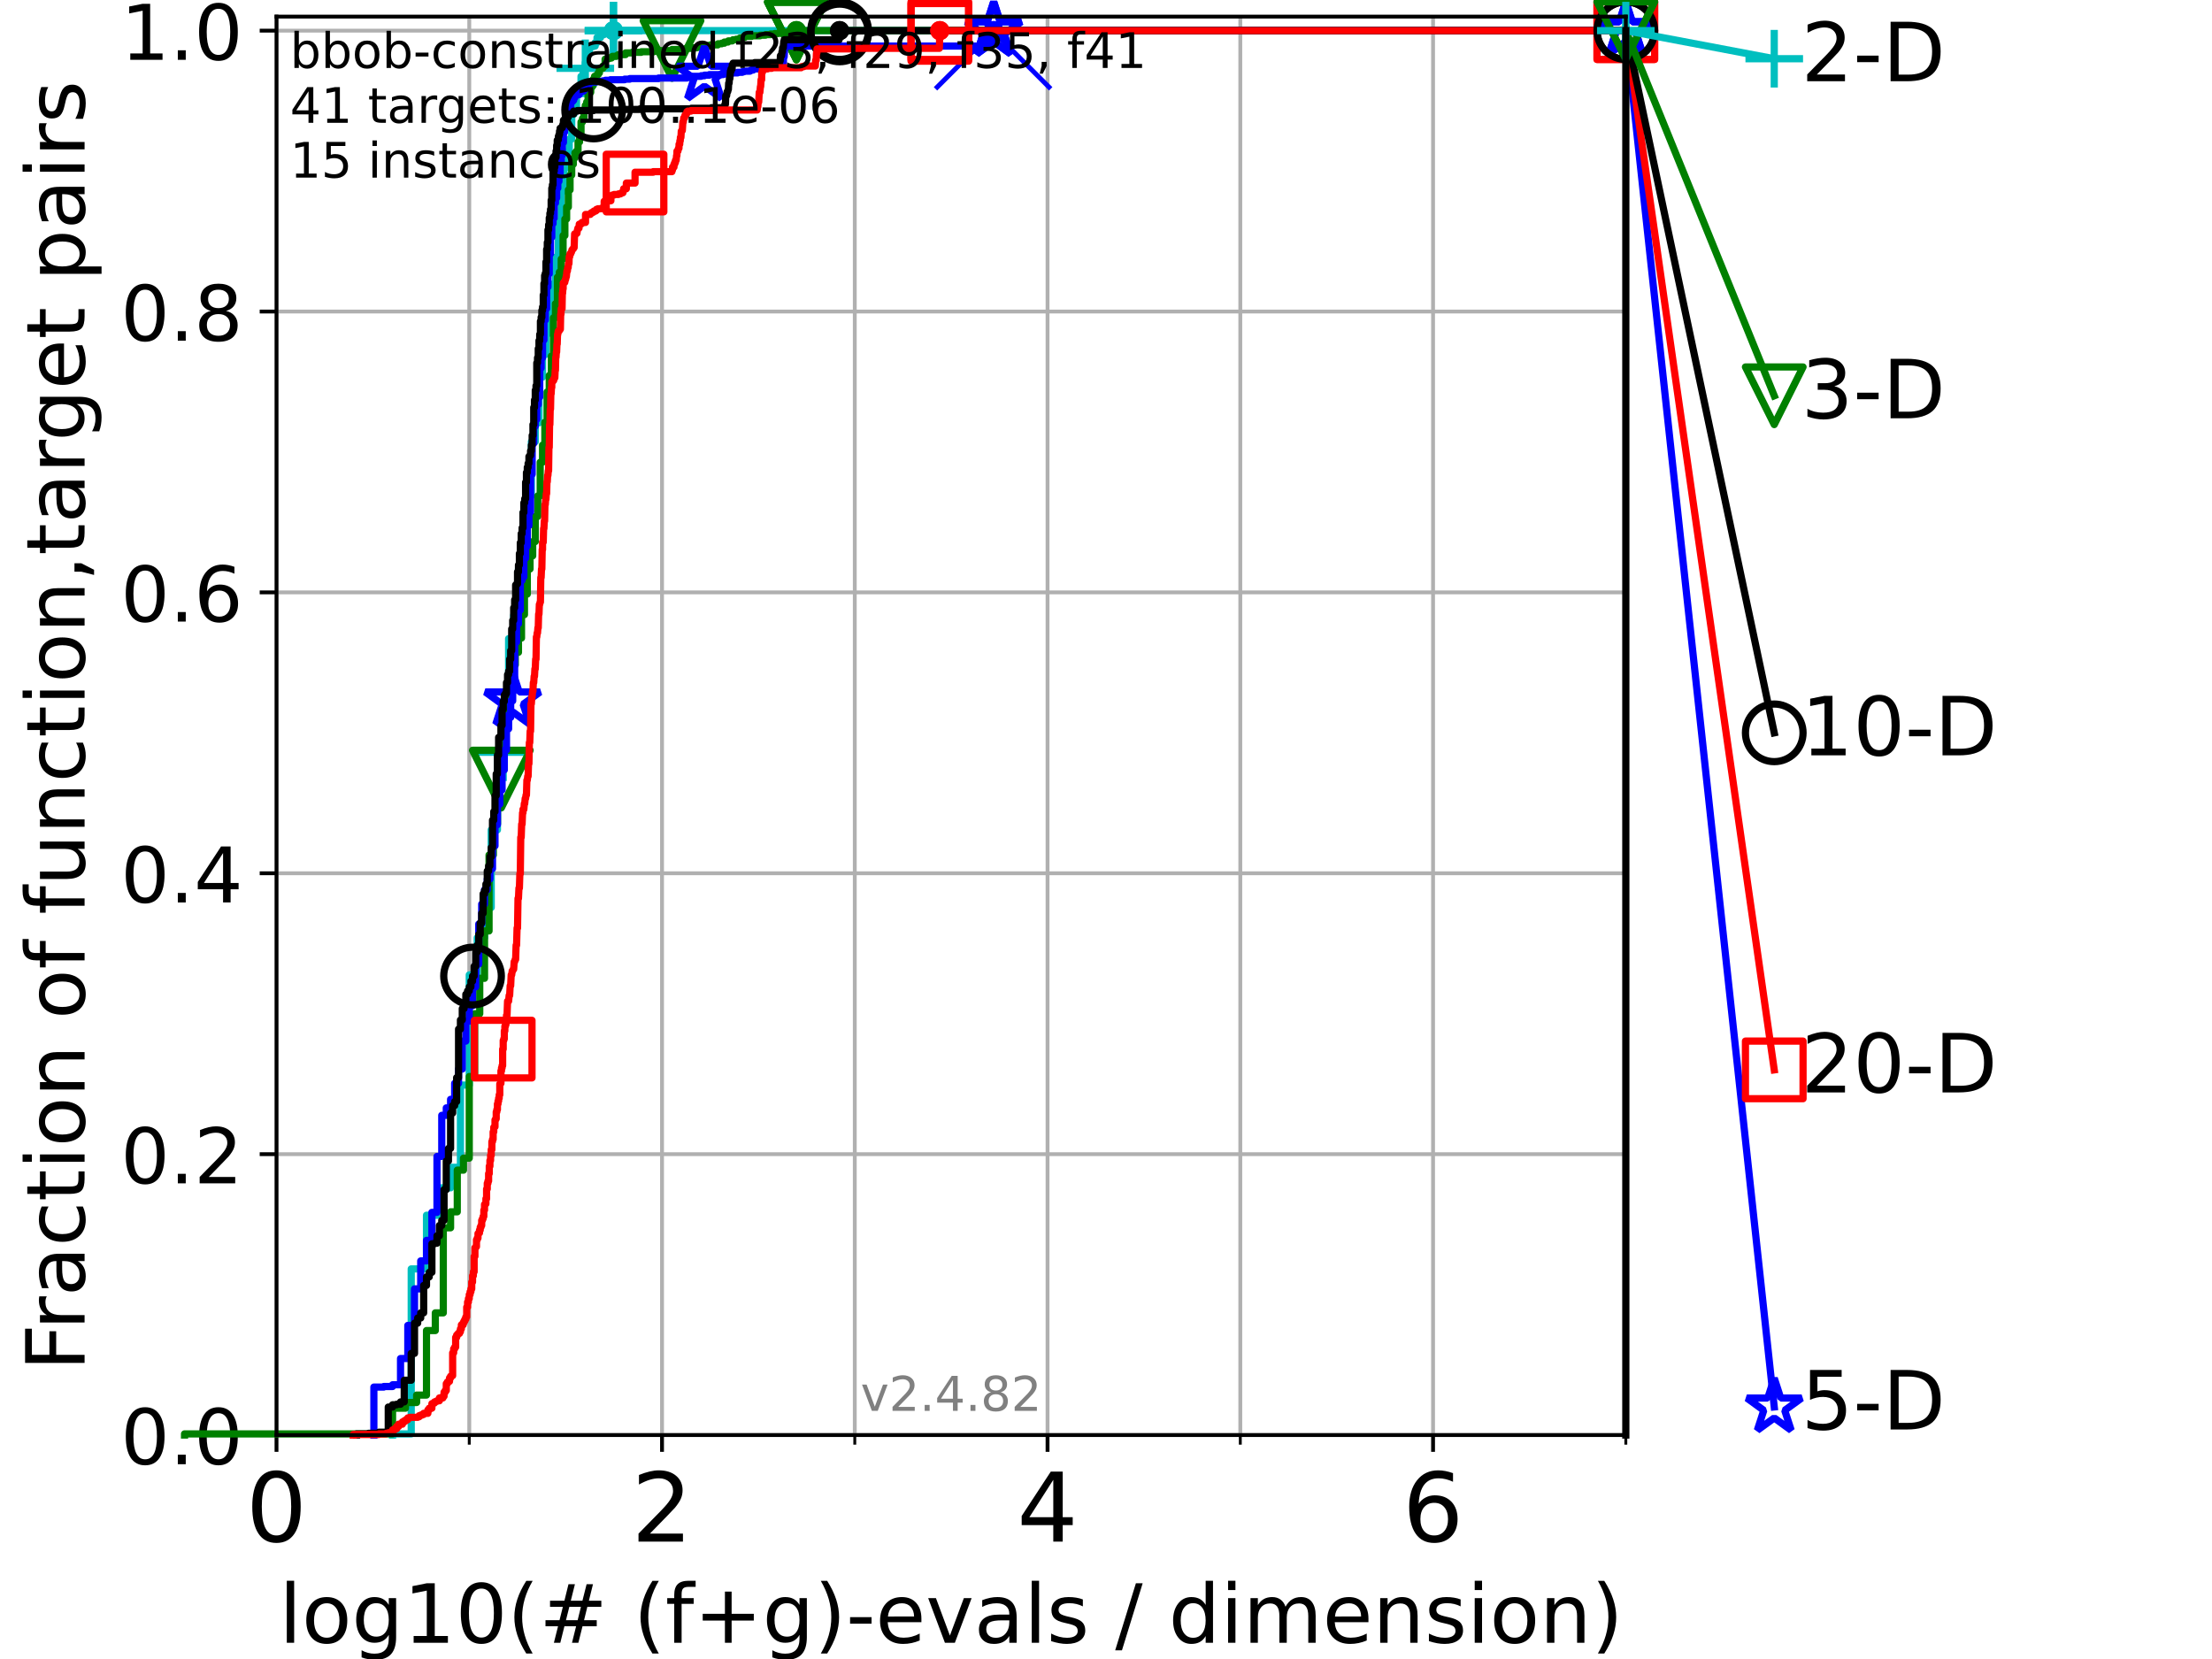 <?xml version="1.0" encoding="utf-8" standalone="no"?>
<!DOCTYPE svg PUBLIC "-//W3C//DTD SVG 1.1//EN"
  "http://www.w3.org/Graphics/SVG/1.1/DTD/svg11.dtd">
<!-- Created with matplotlib (https://matplotlib.org/) -->
<svg height="345.6pt" version="1.1" viewBox="0 0 460.8 345.6" width="460.8pt" xmlns="http://www.w3.org/2000/svg" xmlns:xlink="http://www.w3.org/1999/xlink">
 <defs>
  <style type="text/css">*{stroke-linecap:butt;stroke-linejoin:round;}</style>
 </defs>
 <g id="figure_1">
  <g id="patch_1">
   <path d="M 0 345.6 
L 460.8 345.6 
L 460.8 0 
L 0 0 
z
" style="fill:#ffffff;"/>
  </g>
  <g id="axes_1">
   <g id="patch_2">
    <path d="M 57.6 298.944 
L 338.688 298.944 
L 338.688 3.456 
L 57.6 3.456 
z
" style="fill:#ffffff;"/>
   </g>
   <g id="matplotlib.axis_1">
    <g id="xtick_1">
     <g id="line2d_1">
      <path clip-path="url(#pc215719cf4)" d="M 57.6 298.944 
L 57.6 3.456 
" style="fill:none;stroke:#b0b0b0;stroke-linecap:square;stroke-width:0.8;"/>
     </g>
     <g id="line2d_2">
      <defs>
       <path d="M 0 0 
L 0 3.5 
" id="ma8c81f5f21" style="stroke:#000000;stroke-width:0.8;"/>
      </defs>
      <g>
       <use style="stroke:#000000;stroke-width:0.8;" x="57.6" xlink:href="#ma8c81f5f21" y="298.944"/>
      </g>
     </g>
     <g id="text_1">
      <!-- 0 -->
      <g transform="translate(51.237 321.141)scale(0.2 -0.2)">
       <defs>
        <path d="M 31.781 66.406 
Q 24.172 66.406 20.328 58.906 
Q 16.5 51.422 16.5 36.375 
Q 16.5 21.391 20.328 13.891 
Q 24.172 6.391 31.781 6.391 
Q 39.453 6.391 43.281 13.891 
Q 47.125 21.391 47.125 36.375 
Q 47.125 51.422 43.281 58.906 
Q 39.453 66.406 31.781 66.406 
z
M 31.781 74.219 
Q 44.047 74.219 50.516 64.516 
Q 56.984 54.828 56.984 36.375 
Q 56.984 17.969 50.516 8.266 
Q 44.047 -1.422 31.781 -1.422 
Q 19.531 -1.422 13.062 8.266 
Q 6.594 17.969 6.594 36.375 
Q 6.594 54.828 13.062 64.516 
Q 19.531 74.219 31.781 74.219 
z
" id="DejaVuSans-48"/>
       </defs>
       <use xlink:href="#DejaVuSans-48"/>
      </g>
     </g>
    </g>
    <g id="xtick_2">
     <g id="line2d_3">
      <path clip-path="url(#pc215719cf4)" d="M 137.911 298.944 
L 137.911 3.456 
" style="fill:none;stroke:#b0b0b0;stroke-linecap:square;stroke-width:0.8;"/>
     </g>
     <g id="line2d_4">
      <g>
       <use style="stroke:#000000;stroke-width:0.8;" x="137.911" xlink:href="#ma8c81f5f21" y="298.944"/>
      </g>
     </g>
     <g id="text_2">
      <!-- 2 -->
      <g transform="translate(131.548 321.141)scale(0.2 -0.2)">
       <defs>
        <path d="M 19.188 8.297 
L 53.609 8.297 
L 53.609 0 
L 7.328 0 
L 7.328 8.297 
Q 12.938 14.109 22.625 23.891 
Q 32.328 33.688 34.812 36.531 
Q 39.547 41.844 41.422 45.531 
Q 43.312 49.219 43.312 52.781 
Q 43.312 58.594 39.234 62.25 
Q 35.156 65.922 28.609 65.922 
Q 23.969 65.922 18.812 64.312 
Q 13.672 62.703 7.812 59.422 
L 7.812 69.391 
Q 13.766 71.781 18.938 73 
Q 24.125 74.219 28.422 74.219 
Q 39.75 74.219 46.484 68.547 
Q 53.219 62.891 53.219 53.422 
Q 53.219 48.922 51.531 44.891 
Q 49.859 40.875 45.406 35.406 
Q 44.188 33.984 37.641 27.219 
Q 31.109 20.453 19.188 8.297 
z
" id="DejaVuSans-50"/>
       </defs>
       <use xlink:href="#DejaVuSans-50"/>
      </g>
     </g>
    </g>
    <g id="xtick_3">
     <g id="line2d_5">
      <path clip-path="url(#pc215719cf4)" d="M 218.222 298.944 
L 218.222 3.456 
" style="fill:none;stroke:#b0b0b0;stroke-linecap:square;stroke-width:0.8;"/>
     </g>
     <g id="line2d_6">
      <g>
       <use style="stroke:#000000;stroke-width:0.8;" x="218.222" xlink:href="#ma8c81f5f21" y="298.944"/>
      </g>
     </g>
     <g id="text_3">
      <!-- 4 -->
      <g transform="translate(211.859 321.141)scale(0.2 -0.2)">
       <defs>
        <path d="M 37.797 64.312 
L 12.891 25.391 
L 37.797 25.391 
z
M 35.203 72.906 
L 47.609 72.906 
L 47.609 25.391 
L 58.016 25.391 
L 58.016 17.188 
L 47.609 17.188 
L 47.609 0 
L 37.797 0 
L 37.797 17.188 
L 4.891 17.188 
L 4.891 26.703 
z
" id="DejaVuSans-52"/>
       </defs>
       <use xlink:href="#DejaVuSans-52"/>
      </g>
     </g>
    </g>
    <g id="xtick_4">
     <g id="line2d_7">
      <path clip-path="url(#pc215719cf4)" d="M 298.533 298.944 
L 298.533 3.456 
" style="fill:none;stroke:#b0b0b0;stroke-linecap:square;stroke-width:0.8;"/>
     </g>
     <g id="line2d_8">
      <g>
       <use style="stroke:#000000;stroke-width:0.8;" x="298.533" xlink:href="#ma8c81f5f21" y="298.944"/>
      </g>
     </g>
     <g id="text_4">
      <!-- 6 -->
      <g transform="translate(292.17 321.141)scale(0.2 -0.2)">
       <defs>
        <path d="M 33.016 40.375 
Q 26.375 40.375 22.484 35.828 
Q 18.609 31.297 18.609 23.391 
Q 18.609 15.531 22.484 10.953 
Q 26.375 6.391 33.016 6.391 
Q 39.656 6.391 43.531 10.953 
Q 47.406 15.531 47.406 23.391 
Q 47.406 31.297 43.531 35.828 
Q 39.656 40.375 33.016 40.375 
z
M 52.594 71.297 
L 52.594 62.312 
Q 48.875 64.062 45.094 64.984 
Q 41.312 65.922 37.594 65.922 
Q 27.828 65.922 22.672 59.328 
Q 17.531 52.734 16.797 39.406 
Q 19.672 43.656 24.016 45.922 
Q 28.375 48.188 33.594 48.188 
Q 44.578 48.188 50.953 41.516 
Q 57.328 34.859 57.328 23.391 
Q 57.328 12.156 50.688 5.359 
Q 44.047 -1.422 33.016 -1.422 
Q 20.359 -1.422 13.672 8.266 
Q 6.984 17.969 6.984 36.375 
Q 6.984 53.656 15.188 63.938 
Q 23.391 74.219 37.203 74.219 
Q 40.922 74.219 44.703 73.484 
Q 48.484 72.75 52.594 71.297 
z
" id="DejaVuSans-54"/>
       </defs>
       <use xlink:href="#DejaVuSans-54"/>
      </g>
     </g>
    </g>
    <g id="xtick_5">
     <g id="line2d_9">
      <path clip-path="url(#pc215719cf4)" d="M 97.755 298.944 
L 97.755 3.456 
" style="fill:none;stroke:#b0b0b0;stroke-linecap:square;stroke-width:0.8;"/>
     </g>
     <g id="line2d_10">
      <defs>
       <path d="M 0 0 
L 0 2 
" id="mfcb35f5c35" style="stroke:#000000;stroke-width:0.6;"/>
      </defs>
      <g>
       <use style="stroke:#000000;stroke-width:0.6;" x="97.755" xlink:href="#mfcb35f5c35" y="298.944"/>
      </g>
     </g>
    </g>
    <g id="xtick_6">
     <g id="line2d_11">
      <path clip-path="url(#pc215719cf4)" d="M 178.066 298.944 
L 178.066 3.456 
" style="fill:none;stroke:#b0b0b0;stroke-linecap:square;stroke-width:0.8;"/>
     </g>
     <g id="line2d_12">
      <g>
       <use style="stroke:#000000;stroke-width:0.6;" x="178.066" xlink:href="#mfcb35f5c35" y="298.944"/>
      </g>
     </g>
    </g>
    <g id="xtick_7">
     <g id="line2d_13">
      <path clip-path="url(#pc215719cf4)" d="M 258.377 298.944 
L 258.377 3.456 
" style="fill:none;stroke:#b0b0b0;stroke-linecap:square;stroke-width:0.8;"/>
     </g>
     <g id="line2d_14">
      <g>
       <use style="stroke:#000000;stroke-width:0.6;" x="258.377" xlink:href="#mfcb35f5c35" y="298.944"/>
      </g>
     </g>
    </g>
    <g id="xtick_8">
     <g id="line2d_15">
      <path clip-path="url(#pc215719cf4)" d="M 338.688 298.944 
L 338.688 3.456 
" style="fill:none;stroke:#b0b0b0;stroke-linecap:square;stroke-width:0.8;"/>
     </g>
     <g id="line2d_16">
      <g>
       <use style="stroke:#000000;stroke-width:0.6;" x="338.688" xlink:href="#mfcb35f5c35" y="298.944"/>
      </g>
     </g>
    </g>
    <g id="text_5">
     <!-- log10(# (f+g)-evals / dimension) -->
     <g transform="translate(58.145 342.218)scale(0.17 -0.17)">
      <defs>
       <path d="M 9.422 75.984 
L 18.406 75.984 
L 18.406 0 
L 9.422 0 
z
" id="DejaVuSans-108"/>
       <path d="M 30.609 48.391 
Q 23.391 48.391 19.188 42.75 
Q 14.984 37.109 14.984 27.297 
Q 14.984 17.484 19.156 11.844 
Q 23.344 6.203 30.609 6.203 
Q 37.797 6.203 41.984 11.859 
Q 46.188 17.531 46.188 27.297 
Q 46.188 37.016 41.984 42.703 
Q 37.797 48.391 30.609 48.391 
z
M 30.609 56 
Q 42.328 56 49.016 48.375 
Q 55.719 40.766 55.719 27.297 
Q 55.719 13.875 49.016 6.219 
Q 42.328 -1.422 30.609 -1.422 
Q 18.844 -1.422 12.172 6.219 
Q 5.516 13.875 5.516 27.297 
Q 5.516 40.766 12.172 48.375 
Q 18.844 56 30.609 56 
z
" id="DejaVuSans-111"/>
       <path d="M 45.406 27.984 
Q 45.406 37.75 41.375 43.109 
Q 37.359 48.484 30.078 48.484 
Q 22.859 48.484 18.828 43.109 
Q 14.797 37.75 14.797 27.984 
Q 14.797 18.266 18.828 12.891 
Q 22.859 7.516 30.078 7.516 
Q 37.359 7.516 41.375 12.891 
Q 45.406 18.266 45.406 27.984 
z
M 54.391 6.781 
Q 54.391 -7.172 48.188 -13.984 
Q 42 -20.797 29.203 -20.797 
Q 24.469 -20.797 20.266 -20.094 
Q 16.062 -19.391 12.109 -17.922 
L 12.109 -9.188 
Q 16.062 -11.328 19.922 -12.344 
Q 23.781 -13.375 27.781 -13.375 
Q 36.625 -13.375 41.016 -8.766 
Q 45.406 -4.156 45.406 5.172 
L 45.406 9.625 
Q 42.625 4.781 38.281 2.391 
Q 33.938 0 27.875 0 
Q 17.828 0 11.672 7.656 
Q 5.516 15.328 5.516 27.984 
Q 5.516 40.672 11.672 48.328 
Q 17.828 56 27.875 56 
Q 33.938 56 38.281 53.609 
Q 42.625 51.219 45.406 46.391 
L 45.406 54.688 
L 54.391 54.688 
z
" id="DejaVuSans-103"/>
       <path d="M 12.406 8.297 
L 28.516 8.297 
L 28.516 63.922 
L 10.984 60.406 
L 10.984 69.391 
L 28.422 72.906 
L 38.281 72.906 
L 38.281 8.297 
L 54.391 8.297 
L 54.391 0 
L 12.406 0 
z
" id="DejaVuSans-49"/>
       <path d="M 31 75.875 
Q 24.469 64.656 21.281 53.656 
Q 18.109 42.672 18.109 31.391 
Q 18.109 20.125 21.312 9.062 
Q 24.516 -2 31 -13.188 
L 23.188 -13.188 
Q 15.875 -1.703 12.234 9.375 
Q 8.594 20.453 8.594 31.391 
Q 8.594 42.281 12.203 53.312 
Q 15.828 64.359 23.188 75.875 
z
" id="DejaVuSans-40"/>
       <path d="M 51.125 44 
L 36.922 44 
L 32.812 27.688 
L 47.125 27.688 
z
M 43.797 71.781 
L 38.719 51.516 
L 52.984 51.516 
L 58.109 71.781 
L 65.922 71.781 
L 60.891 51.516 
L 76.125 51.516 
L 76.125 44 
L 58.984 44 
L 54.984 27.688 
L 70.516 27.688 
L 70.516 20.219 
L 53.078 20.219 
L 48 0 
L 40.188 0 
L 45.219 20.219 
L 30.906 20.219 
L 25.875 0 
L 18.016 0 
L 23.094 20.219 
L 7.719 20.219 
L 7.719 27.688 
L 24.906 27.688 
L 29 44 
L 13.281 44 
L 13.281 51.516 
L 30.906 51.516 
L 35.891 71.781 
z
" id="DejaVuSans-35"/>
       <path id="DejaVuSans-32"/>
       <path d="M 37.109 75.984 
L 37.109 68.5 
L 28.516 68.5 
Q 23.688 68.5 21.797 66.547 
Q 19.922 64.594 19.922 59.516 
L 19.922 54.688 
L 34.719 54.688 
L 34.719 47.703 
L 19.922 47.703 
L 19.922 0 
L 10.891 0 
L 10.891 47.703 
L 2.297 47.703 
L 2.297 54.688 
L 10.891 54.688 
L 10.891 58.5 
Q 10.891 67.625 15.141 71.797 
Q 19.391 75.984 28.609 75.984 
z
" id="DejaVuSans-102"/>
       <path d="M 46 62.703 
L 46 35.5 
L 73.188 35.5 
L 73.188 27.203 
L 46 27.203 
L 46 0 
L 37.797 0 
L 37.797 27.203 
L 10.594 27.203 
L 10.594 35.5 
L 37.797 35.5 
L 37.797 62.703 
z
" id="DejaVuSans-43"/>
       <path d="M 8.016 75.875 
L 15.828 75.875 
Q 23.141 64.359 26.781 53.312 
Q 30.422 42.281 30.422 31.391 
Q 30.422 20.453 26.781 9.375 
Q 23.141 -1.703 15.828 -13.188 
L 8.016 -13.188 
Q 14.5 -2 17.703 9.062 
Q 20.906 20.125 20.906 31.391 
Q 20.906 42.672 17.703 53.656 
Q 14.5 64.656 8.016 75.875 
z
" id="DejaVuSans-41"/>
       <path d="M 4.891 31.391 
L 31.203 31.391 
L 31.203 23.391 
L 4.891 23.391 
z
" id="DejaVuSans-45"/>
       <path d="M 56.203 29.594 
L 56.203 25.203 
L 14.891 25.203 
Q 15.484 15.922 20.484 11.062 
Q 25.484 6.203 34.422 6.203 
Q 39.594 6.203 44.453 7.469 
Q 49.312 8.734 54.109 11.281 
L 54.109 2.781 
Q 49.266 0.734 44.188 -0.344 
Q 39.109 -1.422 33.891 -1.422 
Q 20.797 -1.422 13.156 6.188 
Q 5.516 13.812 5.516 26.812 
Q 5.516 40.234 12.766 48.109 
Q 20.016 56 32.328 56 
Q 43.359 56 49.781 48.891 
Q 56.203 41.797 56.203 29.594 
z
M 47.219 32.234 
Q 47.125 39.594 43.094 43.984 
Q 39.062 48.391 32.422 48.391 
Q 24.906 48.391 20.391 44.141 
Q 15.875 39.891 15.188 32.172 
z
" id="DejaVuSans-101"/>
       <path d="M 2.984 54.688 
L 12.5 54.688 
L 29.594 8.797 
L 46.688 54.688 
L 56.203 54.688 
L 35.688 0 
L 23.484 0 
z
" id="DejaVuSans-118"/>
       <path d="M 34.281 27.484 
Q 23.391 27.484 19.188 25 
Q 14.984 22.516 14.984 16.5 
Q 14.984 11.719 18.141 8.906 
Q 21.297 6.109 26.703 6.109 
Q 34.188 6.109 38.703 11.406 
Q 43.219 16.703 43.219 25.484 
L 43.219 27.484 
z
M 52.203 31.203 
L 52.203 0 
L 43.219 0 
L 43.219 8.297 
Q 40.141 3.328 35.547 0.953 
Q 30.953 -1.422 24.312 -1.422 
Q 15.922 -1.422 10.953 3.297 
Q 6 8.016 6 15.922 
Q 6 25.141 12.172 29.828 
Q 18.359 34.516 30.609 34.516 
L 43.219 34.516 
L 43.219 35.406 
Q 43.219 41.609 39.141 45 
Q 35.062 48.391 27.688 48.391 
Q 23 48.391 18.547 47.266 
Q 14.109 46.141 10.016 43.891 
L 10.016 52.203 
Q 14.938 54.109 19.578 55.047 
Q 24.219 56 28.609 56 
Q 40.484 56 46.344 49.844 
Q 52.203 43.703 52.203 31.203 
z
" id="DejaVuSans-97"/>
       <path d="M 44.281 53.078 
L 44.281 44.578 
Q 40.484 46.531 36.375 47.5 
Q 32.281 48.484 27.875 48.484 
Q 21.188 48.484 17.844 46.438 
Q 14.5 44.391 14.5 40.281 
Q 14.5 37.156 16.891 35.375 
Q 19.281 33.594 26.516 31.984 
L 29.594 31.297 
Q 39.156 29.25 43.188 25.516 
Q 47.219 21.781 47.219 15.094 
Q 47.219 7.469 41.188 3.016 
Q 35.156 -1.422 24.609 -1.422 
Q 20.219 -1.422 15.453 -0.562 
Q 10.688 0.297 5.422 2 
L 5.422 11.281 
Q 10.406 8.688 15.234 7.391 
Q 20.062 6.109 24.812 6.109 
Q 31.156 6.109 34.562 8.281 
Q 37.984 10.453 37.984 14.406 
Q 37.984 18.062 35.516 20.016 
Q 33.062 21.969 24.703 23.781 
L 21.578 24.516 
Q 13.234 26.266 9.516 29.906 
Q 5.812 33.547 5.812 39.891 
Q 5.812 47.609 11.281 51.797 
Q 16.75 56 26.812 56 
Q 31.781 56 36.172 55.266 
Q 40.578 54.547 44.281 53.078 
z
" id="DejaVuSans-115"/>
       <path d="M 25.391 72.906 
L 33.688 72.906 
L 8.297 -9.281 
L 0 -9.281 
z
" id="DejaVuSans-47"/>
       <path d="M 45.406 46.391 
L 45.406 75.984 
L 54.391 75.984 
L 54.391 0 
L 45.406 0 
L 45.406 8.203 
Q 42.578 3.328 38.25 0.953 
Q 33.938 -1.422 27.875 -1.422 
Q 17.969 -1.422 11.734 6.484 
Q 5.516 14.406 5.516 27.297 
Q 5.516 40.188 11.734 48.094 
Q 17.969 56 27.875 56 
Q 33.938 56 38.25 53.625 
Q 42.578 51.266 45.406 46.391 
z
M 14.797 27.297 
Q 14.797 17.391 18.875 11.75 
Q 22.953 6.109 30.078 6.109 
Q 37.203 6.109 41.297 11.75 
Q 45.406 17.391 45.406 27.297 
Q 45.406 37.203 41.297 42.844 
Q 37.203 48.484 30.078 48.484 
Q 22.953 48.484 18.875 42.844 
Q 14.797 37.203 14.797 27.297 
z
" id="DejaVuSans-100"/>
       <path d="M 9.422 54.688 
L 18.406 54.688 
L 18.406 0 
L 9.422 0 
z
M 9.422 75.984 
L 18.406 75.984 
L 18.406 64.594 
L 9.422 64.594 
z
" id="DejaVuSans-105"/>
       <path d="M 52 44.188 
Q 55.375 50.25 60.062 53.125 
Q 64.75 56 71.094 56 
Q 79.641 56 84.281 50.016 
Q 88.922 44.047 88.922 33.016 
L 88.922 0 
L 79.891 0 
L 79.891 32.719 
Q 79.891 40.578 77.094 44.375 
Q 74.312 48.188 68.609 48.188 
Q 61.625 48.188 57.562 43.547 
Q 53.516 38.922 53.516 30.906 
L 53.516 0 
L 44.484 0 
L 44.484 32.719 
Q 44.484 40.625 41.703 44.406 
Q 38.922 48.188 33.109 48.188 
Q 26.219 48.188 22.156 43.531 
Q 18.109 38.875 18.109 30.906 
L 18.109 0 
L 9.078 0 
L 9.078 54.688 
L 18.109 54.688 
L 18.109 46.188 
Q 21.188 51.219 25.484 53.609 
Q 29.781 56 35.688 56 
Q 41.656 56 45.828 52.969 
Q 50 49.953 52 44.188 
z
" id="DejaVuSans-109"/>
       <path d="M 54.891 33.016 
L 54.891 0 
L 45.906 0 
L 45.906 32.719 
Q 45.906 40.484 42.875 44.328 
Q 39.844 48.188 33.797 48.188 
Q 26.516 48.188 22.312 43.547 
Q 18.109 38.922 18.109 30.906 
L 18.109 0 
L 9.078 0 
L 9.078 54.688 
L 18.109 54.688 
L 18.109 46.188 
Q 21.344 51.125 25.703 53.562 
Q 30.078 56 35.797 56 
Q 45.219 56 50.047 50.172 
Q 54.891 44.344 54.891 33.016 
z
" id="DejaVuSans-110"/>
      </defs>
      <use xlink:href="#DejaVuSans-108"/>
      <use x="27.783" xlink:href="#DejaVuSans-111"/>
      <use x="88.965" xlink:href="#DejaVuSans-103"/>
      <use x="152.441" xlink:href="#DejaVuSans-49"/>
      <use x="216.064" xlink:href="#DejaVuSans-48"/>
      <use x="279.688" xlink:href="#DejaVuSans-40"/>
      <use x="318.701" xlink:href="#DejaVuSans-35"/>
      <use x="402.49" xlink:href="#DejaVuSans-32"/>
      <use x="434.277" xlink:href="#DejaVuSans-40"/>
      <use x="473.291" xlink:href="#DejaVuSans-102"/>
      <use x="508.496" xlink:href="#DejaVuSans-43"/>
      <use x="592.285" xlink:href="#DejaVuSans-103"/>
      <use x="655.762" xlink:href="#DejaVuSans-41"/>
      <use x="694.775" xlink:href="#DejaVuSans-45"/>
      <use x="730.859" xlink:href="#DejaVuSans-101"/>
      <use x="792.383" xlink:href="#DejaVuSans-118"/>
      <use x="851.562" xlink:href="#DejaVuSans-97"/>
      <use x="912.842" xlink:href="#DejaVuSans-108"/>
      <use x="940.625" xlink:href="#DejaVuSans-115"/>
      <use x="992.725" xlink:href="#DejaVuSans-32"/>
      <use x="1024.512" xlink:href="#DejaVuSans-47"/>
      <use x="1058.203" xlink:href="#DejaVuSans-32"/>
      <use x="1089.99" xlink:href="#DejaVuSans-100"/>
      <use x="1153.467" xlink:href="#DejaVuSans-105"/>
      <use x="1181.25" xlink:href="#DejaVuSans-109"/>
      <use x="1278.662" xlink:href="#DejaVuSans-101"/>
      <use x="1340.186" xlink:href="#DejaVuSans-110"/>
      <use x="1403.564" xlink:href="#DejaVuSans-115"/>
      <use x="1455.664" xlink:href="#DejaVuSans-105"/>
      <use x="1483.447" xlink:href="#DejaVuSans-111"/>
      <use x="1544.629" xlink:href="#DejaVuSans-110"/>
      <use x="1608.008" xlink:href="#DejaVuSans-41"/>
     </g>
    </g>
   </g>
   <g id="matplotlib.axis_2">
    <g id="ytick_1">
     <g id="line2d_17">
      <path clip-path="url(#pc215719cf4)" d="M 57.6 298.944 
L 338.688 298.944 
" style="fill:none;stroke:#b0b0b0;stroke-linecap:square;stroke-width:0.8;"/>
     </g>
     <g id="line2d_18">
      <defs>
       <path d="M 0 0 
L -3.5 0 
" id="m53a065b228" style="stroke:#000000;stroke-width:0.8;"/>
      </defs>
      <g>
       <use style="stroke:#000000;stroke-width:0.8;" x="57.6" xlink:href="#m53a065b228" y="298.944"/>
      </g>
     </g>
     <g id="text_6">
      <!-- 0.0 -->
      <g transform="translate(25.155 305.023)scale(0.16 -0.16)">
       <defs>
        <path d="M 10.688 12.406 
L 21 12.406 
L 21 0 
L 10.688 0 
z
" id="DejaVuSans-46"/>
       </defs>
       <use xlink:href="#DejaVuSans-48"/>
       <use x="63.623" xlink:href="#DejaVuSans-46"/>
       <use x="95.41" xlink:href="#DejaVuSans-48"/>
      </g>
     </g>
    </g>
    <g id="ytick_2">
     <g id="line2d_19">
      <path clip-path="url(#pc215719cf4)" d="M 57.6 240.432 
L 338.688 240.432 
" style="fill:none;stroke:#b0b0b0;stroke-linecap:square;stroke-width:0.8;"/>
     </g>
     <g id="line2d_20">
      <g>
       <use style="stroke:#000000;stroke-width:0.8;" x="57.6" xlink:href="#m53a065b228" y="240.432"/>
      </g>
     </g>
     <g id="text_7">
      <!-- 0.2 -->
      <g transform="translate(25.155 246.51)scale(0.16 -0.16)">
       <use xlink:href="#DejaVuSans-48"/>
       <use x="63.623" xlink:href="#DejaVuSans-46"/>
       <use x="95.41" xlink:href="#DejaVuSans-50"/>
      </g>
     </g>
    </g>
    <g id="ytick_3">
     <g id="line2d_21">
      <path clip-path="url(#pc215719cf4)" d="M 57.6 181.919 
L 338.688 181.919 
" style="fill:none;stroke:#b0b0b0;stroke-linecap:square;stroke-width:0.8;"/>
     </g>
     <g id="line2d_22">
      <g>
       <use style="stroke:#000000;stroke-width:0.8;" x="57.6" xlink:href="#m53a065b228" y="181.919"/>
      </g>
     </g>
     <g id="text_8">
      <!-- 0.4 -->
      <g transform="translate(25.155 187.998)scale(0.16 -0.16)">
       <use xlink:href="#DejaVuSans-48"/>
       <use x="63.623" xlink:href="#DejaVuSans-46"/>
       <use x="95.41" xlink:href="#DejaVuSans-52"/>
      </g>
     </g>
    </g>
    <g id="ytick_4">
     <g id="line2d_23">
      <path clip-path="url(#pc215719cf4)" d="M 57.6 123.407 
L 338.688 123.407 
" style="fill:none;stroke:#b0b0b0;stroke-linecap:square;stroke-width:0.8;"/>
     </g>
     <g id="line2d_24">
      <g>
       <use style="stroke:#000000;stroke-width:0.8;" x="57.6" xlink:href="#m53a065b228" y="123.407"/>
      </g>
     </g>
     <g id="text_9">
      <!-- 0.6 -->
      <g transform="translate(25.155 129.485)scale(0.16 -0.16)">
       <use xlink:href="#DejaVuSans-48"/>
       <use x="63.623" xlink:href="#DejaVuSans-46"/>
       <use x="95.41" xlink:href="#DejaVuSans-54"/>
      </g>
     </g>
    </g>
    <g id="ytick_5">
     <g id="line2d_25">
      <path clip-path="url(#pc215719cf4)" d="M 57.6 64.894 
L 338.688 64.894 
" style="fill:none;stroke:#b0b0b0;stroke-linecap:square;stroke-width:0.8;"/>
     </g>
     <g id="line2d_26">
      <g>
       <use style="stroke:#000000;stroke-width:0.8;" x="57.6" xlink:href="#m53a065b228" y="64.894"/>
      </g>
     </g>
     <g id="text_10">
      <!-- 0.8 -->
      <g transform="translate(25.155 70.973)scale(0.16 -0.16)">
       <defs>
        <path d="M 31.781 34.625 
Q 24.75 34.625 20.719 30.859 
Q 16.703 27.094 16.703 20.516 
Q 16.703 13.922 20.719 10.156 
Q 24.75 6.391 31.781 6.391 
Q 38.812 6.391 42.859 10.172 
Q 46.922 13.969 46.922 20.516 
Q 46.922 27.094 42.891 30.859 
Q 38.875 34.625 31.781 34.625 
z
M 21.922 38.812 
Q 15.578 40.375 12.031 44.719 
Q 8.5 49.078 8.5 55.328 
Q 8.5 64.062 14.719 69.141 
Q 20.953 74.219 31.781 74.219 
Q 42.672 74.219 48.875 69.141 
Q 55.078 64.062 55.078 55.328 
Q 55.078 49.078 51.531 44.719 
Q 48 40.375 41.703 38.812 
Q 48.828 37.156 52.797 32.312 
Q 56.781 27.484 56.781 20.516 
Q 56.781 9.906 50.312 4.234 
Q 43.844 -1.422 31.781 -1.422 
Q 19.734 -1.422 13.25 4.234 
Q 6.781 9.906 6.781 20.516 
Q 6.781 27.484 10.781 32.312 
Q 14.797 37.156 21.922 38.812 
z
M 18.312 54.391 
Q 18.312 48.734 21.844 45.562 
Q 25.391 42.391 31.781 42.391 
Q 38.141 42.391 41.719 45.562 
Q 45.312 48.734 45.312 54.391 
Q 45.312 60.062 41.719 63.234 
Q 38.141 66.406 31.781 66.406 
Q 25.391 66.406 21.844 63.234 
Q 18.312 60.062 18.312 54.391 
z
" id="DejaVuSans-56"/>
       </defs>
       <use xlink:href="#DejaVuSans-48"/>
       <use x="63.623" xlink:href="#DejaVuSans-46"/>
       <use x="95.41" xlink:href="#DejaVuSans-56"/>
      </g>
     </g>
    </g>
    <g id="ytick_6">
     <g id="line2d_27">
      <path clip-path="url(#pc215719cf4)" d="M 57.6 6.382 
L 338.688 6.382 
" style="fill:none;stroke:#b0b0b0;stroke-linecap:square;stroke-width:0.8;"/>
     </g>
     <g id="line2d_28">
      <g>
       <use style="stroke:#000000;stroke-width:0.8;" x="57.6" xlink:href="#m53a065b228" y="6.382"/>
      </g>
     </g>
     <g id="text_11">
      <!-- 1.0 -->
      <g transform="translate(25.155 12.46)scale(0.16 -0.16)">
       <use xlink:href="#DejaVuSans-49"/>
       <use x="63.623" xlink:href="#DejaVuSans-46"/>
       <use x="95.41" xlink:href="#DejaVuSans-48"/>
      </g>
     </g>
    </g>
    <g id="text_12">
     <!-- Fraction of function,target pairs -->
     <g transform="translate(17.62 285.585)rotate(-90)scale(0.17 -0.17)">
      <defs>
       <path d="M 9.812 72.906 
L 51.703 72.906 
L 51.703 64.594 
L 19.672 64.594 
L 19.672 43.109 
L 48.578 43.109 
L 48.578 34.812 
L 19.672 34.812 
L 19.672 0 
L 9.812 0 
z
" id="DejaVuSans-70"/>
       <path d="M 41.109 46.297 
Q 39.594 47.172 37.812 47.578 
Q 36.031 48 33.891 48 
Q 26.266 48 22.188 43.047 
Q 18.109 38.094 18.109 28.812 
L 18.109 0 
L 9.078 0 
L 9.078 54.688 
L 18.109 54.688 
L 18.109 46.188 
Q 20.953 51.172 25.484 53.578 
Q 30.031 56 36.531 56 
Q 37.453 56 38.578 55.875 
Q 39.703 55.766 41.062 55.516 
z
" id="DejaVuSans-114"/>
       <path d="M 48.781 52.594 
L 48.781 44.188 
Q 44.969 46.297 41.141 47.344 
Q 37.312 48.391 33.406 48.391 
Q 24.656 48.391 19.812 42.844 
Q 14.984 37.312 14.984 27.297 
Q 14.984 17.281 19.812 11.734 
Q 24.656 6.203 33.406 6.203 
Q 37.312 6.203 41.141 7.25 
Q 44.969 8.297 48.781 10.406 
L 48.781 2.094 
Q 45.016 0.344 40.984 -0.531 
Q 36.969 -1.422 32.422 -1.422 
Q 20.062 -1.422 12.781 6.344 
Q 5.516 14.109 5.516 27.297 
Q 5.516 40.672 12.859 48.328 
Q 20.219 56 33.016 56 
Q 37.156 56 41.109 55.141 
Q 45.062 54.297 48.781 52.594 
z
" id="DejaVuSans-99"/>
       <path d="M 18.312 70.219 
L 18.312 54.688 
L 36.812 54.688 
L 36.812 47.703 
L 18.312 47.703 
L 18.312 18.016 
Q 18.312 11.328 20.141 9.422 
Q 21.969 7.516 27.594 7.516 
L 36.812 7.516 
L 36.812 0 
L 27.594 0 
Q 17.188 0 13.234 3.875 
Q 9.281 7.766 9.281 18.016 
L 9.281 47.703 
L 2.688 47.703 
L 2.688 54.688 
L 9.281 54.688 
L 9.281 70.219 
z
" id="DejaVuSans-116"/>
       <path d="M 8.5 21.578 
L 8.5 54.688 
L 17.484 54.688 
L 17.484 21.922 
Q 17.484 14.156 20.5 10.266 
Q 23.531 6.391 29.594 6.391 
Q 36.859 6.391 41.078 11.031 
Q 45.312 15.672 45.312 23.688 
L 45.312 54.688 
L 54.297 54.688 
L 54.297 0 
L 45.312 0 
L 45.312 8.406 
Q 42.047 3.422 37.719 1 
Q 33.406 -1.422 27.688 -1.422 
Q 18.266 -1.422 13.375 4.438 
Q 8.5 10.297 8.5 21.578 
z
M 31.109 56 
z
" id="DejaVuSans-117"/>
       <path d="M 11.719 12.406 
L 22.016 12.406 
L 22.016 4 
L 14.016 -11.625 
L 7.719 -11.625 
L 11.719 4 
z
" id="DejaVuSans-44"/>
       <path d="M 18.109 8.203 
L 18.109 -20.797 
L 9.078 -20.797 
L 9.078 54.688 
L 18.109 54.688 
L 18.109 46.391 
Q 20.953 51.266 25.266 53.625 
Q 29.594 56 35.594 56 
Q 45.562 56 51.781 48.094 
Q 58.016 40.188 58.016 27.297 
Q 58.016 14.406 51.781 6.484 
Q 45.562 -1.422 35.594 -1.422 
Q 29.594 -1.422 25.266 0.953 
Q 20.953 3.328 18.109 8.203 
z
M 48.688 27.297 
Q 48.688 37.203 44.609 42.844 
Q 40.531 48.484 33.406 48.484 
Q 26.266 48.484 22.188 42.844 
Q 18.109 37.203 18.109 27.297 
Q 18.109 17.391 22.188 11.75 
Q 26.266 6.109 33.406 6.109 
Q 40.531 6.109 44.609 11.75 
Q 48.688 17.391 48.688 27.297 
z
" id="DejaVuSans-112"/>
      </defs>
      <use xlink:href="#DejaVuSans-70"/>
      <use x="50.27" xlink:href="#DejaVuSans-114"/>
      <use x="91.383" xlink:href="#DejaVuSans-97"/>
      <use x="152.662" xlink:href="#DejaVuSans-99"/>
      <use x="207.643" xlink:href="#DejaVuSans-116"/>
      <use x="246.852" xlink:href="#DejaVuSans-105"/>
      <use x="274.635" xlink:href="#DejaVuSans-111"/>
      <use x="335.816" xlink:href="#DejaVuSans-110"/>
      <use x="399.195" xlink:href="#DejaVuSans-32"/>
      <use x="430.982" xlink:href="#DejaVuSans-111"/>
      <use x="492.164" xlink:href="#DejaVuSans-102"/>
      <use x="527.369" xlink:href="#DejaVuSans-32"/>
      <use x="559.156" xlink:href="#DejaVuSans-102"/>
      <use x="594.361" xlink:href="#DejaVuSans-117"/>
      <use x="657.74" xlink:href="#DejaVuSans-110"/>
      <use x="721.119" xlink:href="#DejaVuSans-99"/>
      <use x="776.1" xlink:href="#DejaVuSans-116"/>
      <use x="815.309" xlink:href="#DejaVuSans-105"/>
      <use x="843.092" xlink:href="#DejaVuSans-111"/>
      <use x="904.273" xlink:href="#DejaVuSans-110"/>
      <use x="967.652" xlink:href="#DejaVuSans-44"/>
      <use x="999.439" xlink:href="#DejaVuSans-116"/>
      <use x="1038.648" xlink:href="#DejaVuSans-97"/>
      <use x="1099.928" xlink:href="#DejaVuSans-114"/>
      <use x="1139.291" xlink:href="#DejaVuSans-103"/>
      <use x="1202.768" xlink:href="#DejaVuSans-101"/>
      <use x="1264.291" xlink:href="#DejaVuSans-116"/>
      <use x="1303.5" xlink:href="#DejaVuSans-32"/>
      <use x="1335.287" xlink:href="#DejaVuSans-112"/>
      <use x="1398.764" xlink:href="#DejaVuSans-97"/>
      <use x="1460.043" xlink:href="#DejaVuSans-105"/>
      <use x="1487.826" xlink:href="#DejaVuSans-114"/>
      <use x="1528.939" xlink:href="#DejaVuSans-115"/>
     </g>
    </g>
   </g>
   <g id="line2d_29">
    <defs>
     <path d="M 0 1.5 
C 0.398 1.5 0.779 1.342 1.061 1.061 
C 1.342 0.779 1.5 0.398 1.5 0 
C 1.5 -0.398 1.342 -0.779 1.061 -1.061 
C 0.779 -1.342 0.398 -1.5 0 -1.5 
C -0.398 -1.5 -0.779 -1.342 -1.061 -1.061 
C -1.342 -0.779 -1.5 -0.398 -1.5 0 
C -1.5 0.398 -1.342 0.779 -1.061 1.061 
C -0.779 1.342 -0.398 1.5 0 1.5 
z
" id="m9ff64a0fc3" style="stroke:#00bfbf;"/>
    </defs>
    <g>
     <use style="fill:#00bfbf;stroke:#00bfbf;" x="127.799" xlink:href="#m9ff64a0fc3" y="6.382"/>
     <use style="fill:#00bfbf;stroke:#00bfbf;" x="127.799" xlink:href="#m9ff64a0fc3" y="6.382"/>
    </g>
   </g>
   <g id="line2d_30">
    <path d="M 81.776 298.944 
L 81.776 298.706 
L 85.667 298.706 
L 85.667 264.336 
L 88.847 264.336 
L 88.847 253.157 
L 91.535 253.157 
L 91.535 247.448 
L 93.864 247.448 
L 93.864 243.167 
L 95.918 243.167 
L 95.918 226.041 
L 97.755 226.041 
L 97.755 203.088 
L 99.418 203.088 
L 99.418 195.358 
L 100.935 195.358 
L 100.935 189.055 
L 102.331 189.055 
L 102.331 172.881 
L 103.623 172.881 
L 103.623 156.706 
L 104.826 156.706 
L 104.826 147.43 
L 105.952 147.43 
L 105.952 133.04 
L 107.009 133.04 
L 107.009 128.164 
L 108.006 128.164 
L 108.006 118.412 
L 108.949 118.412 
L 108.949 106.876 
L 109.843 106.876 
L 109.843 103.308 
L 110.694 103.308 
L 110.694 92.01 
L 111.506 92.01 
L 111.506 88.085 
L 112.281 88.085 
L 112.281 78.571 
L 113.023 78.571 
L 113.023 73.814 
L 113.735 73.814 
L 113.735 69.413 
L 114.419 69.413 
L 114.419 61.921 
L 115.077 61.921 
L 115.077 59.186 
L 115.711 59.186 
L 115.711 53.596 
L 116.323 53.596 
L 116.323 46.222 
L 116.914 46.222 
L 116.914 39.8 
L 117.486 39.8 
L 117.486 34.924 
L 118.04 34.924 
L 118.04 31.594 
L 118.577 31.594 
L 118.577 28.978 
L 119.097 28.978 
L 119.097 23.745 
L 119.603 23.745 
L 119.603 22.318 
L 120.094 22.318 
L 120.094 19.702 
L 120.572 19.702 
L 120.572 18.631 
L 121.037 18.631 
L 121.037 15.896 
L 121.49 15.896 
L 121.49 14.231 
L 121.931 14.231 
L 121.931 13.042 
L 122.362 13.042 
L 122.362 11.02 
L 122.782 11.02 
L 122.782 9.712 
L 123.594 9.712 
L 123.594 9.593 
L 123.985 9.593 
L 123.985 8.879 
L 124.369 8.879 
L 124.369 7.809 
L 125.111 7.809 
L 125.111 7.214 
L 125.823 7.214 
L 125.823 6.976 
L 126.507 6.976 
L 126.507 6.857 
L 126.839 6.857 
L 126.839 6.619 
L 127.485 6.619 
L 127.485 6.501 
L 127.799 6.501 
L 127.799 6.382 
L 338.688 6.382 
" style="fill:none;stroke:#00bfbf;stroke-linecap:square;stroke-width:1.5;"/>
   </g>
   <g id="line2d_31">
    <defs>
     <path d="M -6 0 
L 6 0 
M 0 6 
L 0 -6 
" id="me4b3bfa61b" style="stroke:#00bfbf;stroke-width:1.5;"/>
    </defs>
    <g>
     <use style="fill-opacity:0;stroke:#00bfbf;stroke-width:1.5;" x="104.826" xlink:href="#me4b3bfa61b" y="156.706"/>
     <use style="fill-opacity:0;stroke:#00bfbf;stroke-width:1.5;" x="121.931" xlink:href="#me4b3bfa61b" y="14.231"/>
     <use style="fill-opacity:0;stroke:#00bfbf;stroke-width:1.5;" x="127.799" xlink:href="#me4b3bfa61b" y="6.382"/>
     <use style="fill-opacity:0;stroke:#00bfbf;stroke-width:1.5;" x="127.799" xlink:href="#me4b3bfa61b" y="6.382"/>
     <use style="fill-opacity:0;stroke:#00bfbf;stroke-width:1.5;" x="338.688" xlink:href="#me4b3bfa61b" y="6.382"/>
    </g>
   </g>
   <g id="line2d_32">
    <path style="fill:none;stroke:#00bfbf;stroke-linecap:square;stroke-width:1.5;"/>
    <g/>
   </g>
   <g id="line2d_33">
    <defs>
     <path d="M 0 1.5 
C 0.398 1.5 0.779 1.342 1.061 1.061 
C 1.342 0.779 1.5 0.398 1.5 0 
C 1.5 -0.398 1.342 -0.779 1.061 -1.061 
C 0.779 -1.342 0.398 -1.5 0 -1.5 
C -0.398 -1.5 -0.779 -1.342 -1.061 -1.061 
C -1.342 -0.779 -1.5 -0.398 -1.5 0 
C -1.5 0.398 -1.342 0.779 -1.061 1.061 
C -0.779 1.342 -0.398 1.5 0 1.5 
z
" id="m4151a931fe" style="stroke:#008000;"/>
    </defs>
    <g>
     <use style="fill:#008000;stroke:#008000;" x="165.908" xlink:href="#m4151a931fe" y="6.382"/>
     <use style="fill:#008000;stroke:#008000;" x="165.908" xlink:href="#m4151a931fe" y="6.382"/>
    </g>
   </g>
   <g id="line2d_34">
    <path d="M 38.441 298.944 
L 38.441 298.706 
L 81.776 298.706 
L 81.776 293.354 
L 84.464 293.354 
L 84.464 292.165 
L 86.793 292.165 
L 86.793 290.619 
L 88.847 290.619 
L 88.847 277.18 
L 90.684 277.18 
L 90.684 273.493 
L 92.347 273.493 
L 92.347 255.773 
L 93.864 255.773 
L 93.864 252.443 
L 95.26 252.443 
L 95.26 243.762 
L 96.552 243.762 
L 96.552 241.264 
L 97.755 241.264 
L 97.755 224.257 
L 98.881 224.257 
L 98.881 211.175 
L 99.938 211.175 
L 99.938 203.802 
L 100.935 203.802 
L 100.935 193.931 
L 101.878 193.931 
L 101.878 178.113 
L 102.772 178.113 
L 102.772 171.572 
L 103.623 171.572 
L 103.623 162.296 
L 104.435 162.296 
L 104.435 154.447 
L 105.21 154.447 
L 105.21 149.571 
L 105.952 149.571 
L 105.952 144.338 
L 106.664 144.338 
L 106.664 138.51 
L 107.348 138.51 
L 107.348 135.894 
L 108.006 135.894 
L 108.006 132.921 
L 108.64 132.921 
L 108.64 128.045 
L 109.252 128.045 
L 109.252 123.763 
L 109.843 123.763 
L 109.843 118.531 
L 110.415 118.531 
L 110.415 115.795 
L 110.969 115.795 
L 110.969 112.822 
L 111.506 112.822 
L 111.506 107.589 
L 112.026 107.589 
L 112.026 103.308 
L 112.532 103.308 
L 112.532 96.291 
L 113.023 96.291 
L 113.023 92.723 
L 113.501 92.723 
L 113.501 87.966 
L 113.966 87.966 
L 113.966 81.663 
L 114.419 81.663 
L 114.419 78.214 
L 114.86 78.214 
L 114.86 74.17 
L 115.291 74.17 
L 115.291 66.202 
L 115.711 66.202 
L 115.711 63.229 
L 116.122 63.229 
L 116.122 57.758 
L 116.523 57.758 
L 116.523 56.688 
L 116.914 56.688 
L 116.914 53.953 
L 117.298 53.953 
L 117.298 49.077 
L 117.673 49.077 
L 117.673 45.628 
L 118.04 45.628 
L 118.04 43.13 
L 118.4 43.13 
L 118.4 39.562 
L 118.752 39.562 
L 118.752 36.47 
L 119.097 36.47 
L 119.097 34.211 
L 119.436 34.211 
L 119.436 32.903 
L 119.768 32.903 
L 119.768 31.832 
L 120.094 31.832 
L 120.094 31.475 
L 120.414 31.475 
L 120.414 29.573 
L 120.728 29.573 
L 120.728 28.145 
L 121.037 28.145 
L 121.037 25.41 
L 121.34 25.41 
L 121.34 24.697 
L 121.638 24.697 
L 121.638 22.794 
L 121.931 22.794 
L 121.931 21.961 
L 122.22 21.961 
L 122.22 21.248 
L 122.503 21.248 
L 122.503 19.82 
L 122.782 19.82 
L 122.782 19.226 
L 123.057 19.226 
L 123.057 18.155 
L 123.327 18.155 
L 123.327 17.799 
L 123.594 17.799 
L 123.594 16.49 
L 123.856 16.49 
L 123.856 15.896 
L 124.114 15.896 
L 124.114 15.777 
L 124.369 15.777 
L 124.369 15.539 
L 124.62 15.539 
L 124.62 15.182 
L 124.867 15.182 
L 124.867 14.35 
L 125.111 14.35 
L 125.111 14.231 
L 125.589 14.231 
L 125.589 13.755 
L 126.054 13.755 
L 126.054 12.328 
L 126.507 12.328 
L 126.507 12.209 
L 126.948 12.209 
L 126.948 12.09 
L 127.379 12.09 
L 127.379 11.852 
L 127.59 11.852 
L 127.59 11.733 
L 128.411 11.733 
L 128.411 11.614 
L 128.808 11.614 
L 128.808 11.377 
L 130.309 11.377 
L 130.309 11.02 
L 131.691 11.02 
L 131.691 10.901 
L 133.578 10.901 
L 133.578 10.782 
L 136.202 10.782 
L 136.202 10.663 
L 136.832 10.663 
L 136.832 10.544 
L 139.887 10.544 
L 139.991 10.306 
L 142.928 10.306 
L 142.928 10.068 
L 144.351 10.068 
L 144.351 9.949 
L 145.213 9.949 
L 145.213 9.831 
L 146.252 9.831 
L 146.252 9.712 
L 147.369 9.712 
L 147.369 9.593 
L 147.57 9.593 
L 147.57 9.474 
L 147.967 9.474 
L 147.967 9.355 
L 149.527 9.355 
L 149.587 9.117 
L 150.344 9.117 
L 150.344 8.998 
L 150.905 8.998 
L 150.905 8.76 
L 151.661 8.76 
L 151.714 8.522 
L 152.537 8.522 
L 152.537 8.403 
L 152.687 8.403 
L 152.687 8.284 
L 153.371 8.284 
L 153.371 8.166 
L 153.937 8.166 
L 153.937 8.047 
L 154.121 8.047 
L 154.121 7.928 
L 154.619 7.928 
L 154.619 7.809 
L 155.103 7.809 
L 155.103 7.69 
L 155.275 7.69 
L 155.275 7.571 
L 156.599 7.571 
L 156.599 7.452 
L 158.34 7.452 
L 158.34 7.333 
L 159.457 7.333 
L 159.457 7.214 
L 160.506 7.214 
L 160.506 7.095 
L 161.375 7.095 
L 161.375 6.976 
L 162.232 6.976 
L 162.232 6.857 
L 163.402 6.857 
L 163.402 6.738 
L 164.115 6.738 
L 164.115 6.619 
L 165.145 6.619 
L 165.145 6.501 
L 165.908 6.501 
L 165.908 6.382 
L 338.688 6.382 
L 338.688 6.382 
" style="fill:none;stroke:#008000;stroke-linecap:square;stroke-width:1.5;"/>
   </g>
   <g id="line2d_35">
    <defs>
     <path d="M -0 6 
L 6 -6 
L -6 -6 
z
" id="m3b397b5425" style="stroke:#008000;stroke-linejoin:miter;stroke-width:1.5;"/>
    </defs>
    <g>
     <use style="fill-opacity:0;stroke:#008000;stroke-linejoin:miter;stroke-width:1.5;" x="104.435" xlink:href="#m3b397b5425" y="162.296"/>
     <use style="fill-opacity:0;stroke:#008000;stroke-linejoin:miter;stroke-width:1.5;" x="139.991" xlink:href="#m3b397b5425" y="10.306"/>
     <use style="fill-opacity:0;stroke:#008000;stroke-linejoin:miter;stroke-width:1.5;" x="165.908" xlink:href="#m3b397b5425" y="6.501"/>
     <use style="fill-opacity:0;stroke:#008000;stroke-linejoin:miter;stroke-width:1.5;" x="165.908" xlink:href="#m3b397b5425" y="6.382"/>
     <use style="fill-opacity:0;stroke:#008000;stroke-linejoin:miter;stroke-width:1.5;" x="165.908" xlink:href="#m3b397b5425" y="6.382"/>
     <use style="fill-opacity:0;stroke:#008000;stroke-linejoin:miter;stroke-width:1.5;" x="338.688" xlink:href="#m3b397b5425" y="6.382"/>
    </g>
   </g>
   <g id="line2d_36">
    <path style="fill:none;stroke:#008000;stroke-linecap:square;stroke-width:1.5;"/>
    <g/>
   </g>
   <g id="line2d_37">
    <defs>
     <path d="M 0 1.5 
C 0.398 1.5 0.779 1.342 1.061 1.061 
C 1.342 0.779 1.5 0.398 1.5 0 
C 1.5 -0.398 1.342 -0.779 1.061 -1.061 
C 0.779 -1.342 0.398 -1.5 0 -1.5 
C -0.398 -1.5 -0.779 -1.342 -1.061 -1.061 
C -1.342 -0.779 -1.5 -0.398 -1.5 0 
C -1.5 0.398 -1.342 0.779 -1.061 1.061 
C -0.779 1.342 -0.398 1.5 0 1.5 
z
" id="mbefc98b5cf" style="stroke:#0000ff;"/>
    </defs>
    <g>
     <use style="fill:#0000ff;stroke:#0000ff;" x="207.005" xlink:href="#mbefc98b5cf" y="6.382"/>
     <use style="fill:#0000ff;stroke:#0000ff;" x="207.005" xlink:href="#mbefc98b5cf" y="6.382"/>
    </g>
   </g>
   <g id="line2d_38">
    <path d="M 77.885 298.944 
L 77.885 288.954 
L 79.939 288.954 
L 79.939 288.835 
L 81.776 288.835 
L 81.776 288.478 
L 83.438 288.478 
L 83.438 283.008 
L 84.956 283.008 
L 84.956 276.11 
L 86.351 276.11 
L 86.351 268.498 
L 87.644 268.498 
L 87.644 262.671 
L 88.847 262.671 
L 88.847 258.39 
L 89.973 258.39 
L 89.973 252.562 
L 91.03 252.562 
L 91.03 240.907 
L 92.027 240.907 
L 92.027 232.344 
L 92.969 232.344 
L 92.969 230.798 
L 93.864 230.798 
L 93.864 229.014 
L 94.715 229.014 
L 94.715 225.684 
L 95.526 225.684 
L 95.526 222.711 
L 96.301 222.711 
L 96.301 216.884 
L 97.044 216.884 
L 97.044 212.721 
L 97.755 212.721 
L 97.755 209.51 
L 98.439 209.51 
L 98.439 205.586 
L 99.098 205.586 
L 99.098 200.829 
L 99.732 200.829 
L 99.732 192.504 
L 100.344 192.504 
L 100.344 188.341 
L 100.935 188.341 
L 100.935 185.368 
L 101.507 185.368 
L 101.507 183.108 
L 102.06 183.108 
L 102.06 180.968 
L 102.597 180.968 
L 102.597 176.211 
L 103.118 176.211 
L 103.118 171.81 
L 103.623 171.81 
L 103.623 167.529 
L 104.115 167.529 
L 104.115 164.556 
L 104.592 164.556 
L 104.592 160.393 
L 105.057 160.393 
L 105.057 156.231 
L 105.51 156.231 
L 105.51 151.83 
L 105.952 151.83 
L 105.952 149.452 
L 106.383 149.452 
L 106.383 146.003 
L 106.803 146.003 
L 106.803 141.246 
L 107.213 141.246 
L 107.213 133.753 
L 107.614 133.753 
L 107.614 129.948 
L 108.006 129.948 
L 108.006 127.093 
L 108.389 127.093 
L 108.389 120.909 
L 108.764 120.909 
L 108.764 120.196 
L 109.132 120.196 
L 109.132 116.271 
L 109.491 116.271 
L 109.491 113.773 
L 109.843 113.773 
L 109.843 109.492 
L 110.189 109.492 
L 110.189 106.638 
L 110.527 106.638 
L 110.527 98.789 
L 110.86 98.789 
L 110.86 92.366 
L 111.186 92.366 
L 111.186 88.799 
L 111.506 88.799 
L 111.506 87.371 
L 111.82 87.371 
L 111.82 84.279 
L 112.128 84.279 
L 112.128 82.733 
L 112.432 82.733 
L 112.432 76.668 
L 112.73 76.668 
L 112.73 74.527 
L 113.023 74.527 
L 113.023 70.84 
L 113.311 70.84 
L 113.311 66.678 
L 113.595 66.678 
L 113.595 64.299 
L 113.874 64.299 
L 113.874 59.78 
L 114.148 59.78 
L 114.148 57.045 
L 114.419 57.045 
L 114.419 52.882 
L 114.685 52.882 
L 114.685 49.433 
L 114.947 49.433 
L 114.947 46.579 
L 115.206 46.579 
L 115.206 45.39 
L 115.46 45.39 
L 115.46 42.298 
L 115.711 42.298 
L 115.711 41.227 
L 115.959 41.227 
L 115.959 39.206 
L 116.203 39.206 
L 116.203 37.779 
L 116.443 37.779 
L 116.443 36.47 
L 116.68 36.47 
L 116.68 33.735 
L 116.914 33.735 
L 116.914 32.308 
L 117.145 32.308 
L 117.145 29.691 
L 117.373 29.691 
L 117.373 27.551 
L 117.598 27.551 
L 117.598 25.648 
L 117.821 25.648 
L 117.821 25.053 
L 118.04 25.053 
L 118.04 24.221 
L 118.257 24.221 
L 118.257 23.626 
L 118.471 23.626 
L 118.471 22.913 
L 118.891 22.913 
L 118.891 21.248 
L 119.097 21.248 
L 119.097 21.129 
L 119.301 21.129 
L 119.301 20.891 
L 119.503 20.891 
L 119.503 20.415 
L 119.702 20.415 
L 119.702 19.82 
L 120.287 19.82 
L 120.287 19.702 
L 120.666 19.702 
L 120.666 19.226 
L 120.852 19.226 
L 120.852 19.107 
L 121.219 19.107 
L 121.219 18.988 
L 121.579 18.988 
L 121.579 18.512 
L 121.931 18.512 
L 121.931 18.393 
L 122.447 18.393 
L 122.447 17.918 
L 122.615 17.918 
L 122.615 17.204 
L 123.111 17.204 
L 123.111 17.085 
L 124.216 17.085 
L 124.216 16.966 
L 125.542 16.966 
L 125.542 16.847 
L 126.1 16.847 
L 126.1 16.728 
L 127.165 16.728 
L 127.165 16.609 
L 130.128 16.609 
L 130.128 16.49 
L 131.185 16.49 
L 131.185 16.372 
L 137.199 16.372 
L 137.199 16.253 
L 143.119 16.253 
L 143.119 16.134 
L 143.828 16.134 
L 143.828 16.015 
L 144.318 16.015 
L 144.318 15.896 
L 146.064 15.896 
L 146.064 15.777 
L 146.749 15.777 
L 146.749 15.658 
L 147.77 15.658 
L 147.77 15.539 
L 150.649 15.539 
L 150.649 15.42 
L 152.192 15.42 
L 152.192 15.301 
L 152.527 15.301 
L 152.527 15.182 
L 153.666 15.182 
L 153.666 15.063 
L 154.628 15.063 
L 154.628 14.944 
L 154.998 14.944 
L 154.998 14.825 
L 156.236 14.825 
L 156.236 14.707 
L 156.455 14.707 
L 156.455 14.588 
L 156.906 14.588 
L 156.977 14.35 
L 157.91 14.35 
L 157.91 14.231 
L 158.064 14.231 
L 158.064 14.112 
L 158.239 14.112 
L 158.239 13.993 
L 159.897 13.993 
L 159.897 13.874 
L 160.015 13.874 
L 160.015 13.755 
L 161.502 13.755 
L 161.502 13.636 
L 161.964 13.636 
L 161.964 13.517 
L 163.078 13.517 
L 163.078 13.042 
L 163.193 13.042 
L 163.226 11.852 
L 163.356 11.852 
L 163.453 10.068 
L 163.469 10.068 
L 163.501 9.831 
L 163.677 9.831 
L 163.677 9.593 
L 205.567 9.593 
L 205.608 6.738 
L 205.702 6.738 
L 205.702 6.619 
L 206.406 6.619 
L 206.406 6.501 
L 207.005 6.501 
L 207.005 6.382 
L 338.688 6.382 
L 338.688 6.382 
" style="fill:none;stroke:#0000ff;stroke-linecap:square;stroke-width:1.5;"/>
   </g>
   <g id="line2d_39">
    <defs>
     <path d="M 0 -6 
L -1.347 -1.854 
L -5.706 -1.854 
L -2.18 0.708 
L -3.527 4.854 
L -0 2.292 
L 3.527 4.854 
L 2.18 0.708 
L 5.706 -1.854 
L 1.347 -1.854 
z
" id="m426292c582" style="stroke:#0000ff;stroke-linejoin:bevel;stroke-width:1.5;"/>
    </defs>
    <g>
     <use style="fill-opacity:0;stroke:#0000ff;stroke-linejoin:bevel;stroke-width:1.5;" x="106.803" xlink:href="#m426292c582" y="146.003"/>
     <use style="fill-opacity:0;stroke:#0000ff;stroke-linejoin:bevel;stroke-width:1.5;" x="146.749" xlink:href="#m426292c582" y="15.658"/>
     <use style="fill-opacity:0;stroke:#0000ff;stroke-linejoin:bevel;stroke-width:1.5;" x="207.005" xlink:href="#m426292c582" y="6.382"/>
     <use style="fill-opacity:0;stroke:#0000ff;stroke-linejoin:bevel;stroke-width:1.5;" x="207.005" xlink:href="#m426292c582" y="6.382"/>
     <use style="fill-opacity:0;stroke:#0000ff;stroke-linejoin:bevel;stroke-width:1.5;" x="338.688" xlink:href="#m426292c582" y="6.382"/>
    </g>
   </g>
   <g id="line2d_40">
    <path style="fill:none;stroke:#0000ff;stroke-linecap:square;stroke-width:1.5;"/>
    <g/>
   </g>
   <g id="line2d_41">
    <path clip-path="url(#pc215719cf4)" d="M 206.879 6.501 
" style="fill:none;stroke:#0000ff;stroke-linecap:square;stroke-width:1.5;"/>
    <defs>
     <path d="M -12 12 
L 12 -12 
M -12 -12 
L 12 12 
" id="mfe3618ccf2" style="stroke:#0000ff;"/>
    </defs>
    <g clip-path="url(#pc215719cf4)">
     <use style="fill:#0000ff;stroke:#0000ff;" x="206.879" xlink:href="#mfe3618ccf2" y="6.501"/>
    </g>
   </g>
   <g id="line2d_42">
    <defs>
     <path d="M 0 1.5 
C 0.398 1.5 0.779 1.342 1.061 1.061 
C 1.342 0.779 1.5 0.398 1.5 0 
C 1.5 -0.398 1.342 -0.779 1.061 -1.061 
C 0.779 -1.342 0.398 -1.5 0 -1.5 
C -0.398 -1.5 -0.779 -1.342 -1.061 -1.061 
C -1.342 -0.779 -1.5 -0.398 -1.5 0 
C -1.5 0.398 -1.342 0.779 -1.061 1.061 
C -0.779 1.342 -0.398 1.5 0 1.5 
z
" id="m1939cafa0a" style="stroke:#000000;"/>
    </defs>
    <g>
     <use style="stroke:#000000;" x="174.905" xlink:href="#m1939cafa0a" y="6.382"/>
     <use style="stroke:#000000;" x="174.905" xlink:href="#m1939cafa0a" y="6.382"/>
    </g>
   </g>
   <g id="line2d_43">
    <path d="M 74.263 298.944 
L 74.263 298.706 
L 76.759 298.706 
L 76.759 298.587 
L 78.942 298.587 
L 78.942 298.349 
L 80.881 298.349 
L 80.881 293.117 
L 81.776 293.117 
L 81.776 292.641 
L 82.627 292.641 
L 82.627 292.522 
L 83.438 292.522 
L 83.438 292.046 
L 84.213 292.046 
L 84.213 287.527 
L 85.667 287.527 
L 85.667 281.937 
L 86.351 281.937 
L 86.351 275.634 
L 87.01 275.634 
L 87.01 274.564 
L 87.644 274.564 
L 87.644 273.493 
L 88.256 273.493 
L 88.256 267.785 
L 88.847 267.785 
L 88.847 266.001 
L 89.419 266.001 
L 89.419 265.05 
L 89.973 265.05 
L 89.973 259.103 
L 90.509 259.103 
L 90.509 258.984 
L 91.03 258.984 
L 91.03 257.438 
L 91.535 257.438 
L 91.535 255.297 
L 92.027 255.297 
L 92.027 254.227 
L 92.504 254.227 
L 92.504 247.805 
L 92.969 247.805 
L 92.969 241.859 
L 93.422 241.859 
L 93.422 239.242 
L 93.864 239.242 
L 93.864 231.869 
L 94.295 231.869 
L 94.295 230.323 
L 94.715 230.323 
L 94.715 229.49 
L 95.125 229.49 
L 95.125 224.495 
L 95.526 224.495 
L 95.526 214.386 
L 95.918 214.386 
L 95.918 212.483 
L 96.301 212.483 
L 96.301 210.105 
L 96.676 210.105 
L 96.676 209.272 
L 97.044 209.272 
L 97.044 207.132 
L 97.403 207.132 
L 97.403 206.418 
L 97.755 206.418 
L 97.755 205.586 
L 98.101 205.586 
L 98.101 204.396 
L 98.439 204.396 
L 98.439 203.326 
L 98.772 203.326 
L 98.772 201.304 
L 99.098 201.304 
L 99.098 198.331 
L 99.418 198.331 
L 99.418 196.904 
L 99.732 196.904 
L 99.732 194.644 
L 100.04 194.644 
L 100.04 192.266 
L 100.344 192.266 
L 100.344 190.244 
L 100.642 190.244 
L 100.642 186.2 
L 100.935 186.2 
L 100.935 185.487 
L 101.223 185.487 
L 101.223 184.179 
L 101.507 184.179 
L 101.507 181.443 
L 101.786 181.443 
L 101.786 180.373 
L 102.06 180.373 
L 102.06 178.47 
L 102.331 178.47 
L 102.331 176.567 
L 102.597 176.567 
L 102.597 170.859 
L 102.859 170.859 
L 102.859 169.075 
L 103.118 169.075 
L 103.118 165.745 
L 103.372 165.745 
L 103.372 161.226 
L 103.623 161.226 
L 103.623 157.301 
L 103.871 157.301 
L 103.871 153.614 
L 104.355 153.614 
L 104.355 151.117 
L 104.592 151.117 
L 104.592 147.787 
L 104.826 147.787 
L 104.826 146.122 
L 105.057 146.122 
L 105.057 144.814 
L 105.285 144.814 
L 105.285 144.457 
L 105.51 144.457 
L 105.51 142.197 
L 105.733 142.197 
L 105.733 140.532 
L 105.952 140.532 
L 105.952 139.819 
L 106.169 139.819 
L 106.169 137.321 
L 106.383 137.321 
L 106.383 135.537 
L 106.594 135.537 
L 106.594 131.018 
L 106.803 131.018 
L 106.803 129.234 
L 107.009 129.234 
L 107.009 126.618 
L 107.213 126.618 
L 107.213 124.953 
L 107.415 124.953 
L 107.415 121.861 
L 107.614 121.861 
L 107.614 121.623 
L 107.811 121.623 
L 107.811 119.125 
L 108.006 119.125 
L 108.006 117.698 
L 108.199 117.698 
L 108.199 115.319 
L 108.389 115.319 
L 108.389 113.06 
L 108.578 113.06 
L 108.578 111.157 
L 108.764 111.157 
L 108.764 109.968 
L 108.949 109.968 
L 108.949 106.757 
L 109.132 106.757 
L 109.132 104.735 
L 109.312 104.735 
L 109.312 103.902 
L 109.491 103.902 
L 109.491 100.454 
L 109.668 100.454 
L 109.668 98.432 
L 109.843 98.432 
L 109.843 97.361 
L 110.017 97.361 
L 110.017 96.529 
L 110.189 96.529 
L 110.189 95.102 
L 110.359 95.102 
L 110.359 94.864 
L 110.527 94.864 
L 110.527 93.912 
L 110.694 93.912 
L 110.694 92.723 
L 110.86 92.723 
L 110.86 90.701 
L 111.023 90.701 
L 111.023 88.442 
L 111.186 88.442 
L 111.186 84.874 
L 111.346 84.874 
L 111.346 83.328 
L 111.506 83.328 
L 111.506 81.306 
L 111.663 81.306 
L 111.663 80.355 
L 111.82 80.355 
L 111.82 75.598 
L 111.975 75.598 
L 111.975 74.527 
L 112.128 74.527 
L 112.128 72.624 
L 112.281 72.624 
L 112.281 70.959 
L 112.432 70.959 
L 112.432 69.651 
L 112.581 69.651 
L 112.581 66.916 
L 112.73 66.916 
L 112.73 66.083 
L 112.877 66.083 
L 112.877 64.656 
L 113.023 64.656 
L 113.023 63.943 
L 113.168 63.943 
L 113.168 61.445 
L 113.311 61.445 
L 113.311 59.067 
L 113.454 59.067 
L 113.454 57.402 
L 113.595 57.402 
L 113.595 56.926 
L 113.735 56.926 
L 113.735 54.547 
L 113.874 54.547 
L 113.874 51.931 
L 114.012 51.931 
L 114.012 50.504 
L 114.148 50.504 
L 114.148 47.887 
L 114.284 47.887 
L 114.284 46.817 
L 114.419 46.817 
L 114.419 45.39 
L 114.552 45.39 
L 114.552 44.439 
L 114.685 44.439 
L 114.685 43.606 
L 114.817 43.606 
L 114.817 41.703 
L 114.947 41.703 
L 114.947 39.206 
L 115.077 39.206 
L 115.077 38.492 
L 115.206 38.492 
L 115.206 36.114 
L 115.333 36.114 
L 115.333 35.638 
L 115.46 35.638 
L 115.46 34.805 
L 115.586 34.805 
L 115.586 32.903 
L 115.711 32.903 
L 115.711 32.784 
L 115.835 32.784 
L 115.835 31.475 
L 115.959 31.475 
L 115.959 30.286 
L 116.081 30.286 
L 116.081 29.216 
L 116.203 29.216 
L 116.203 29.097 
L 116.323 29.097 
L 116.323 28.383 
L 116.443 28.383 
L 116.443 28.026 
L 116.562 28.026 
L 116.562 27.313 
L 116.68 27.313 
L 116.68 26.718 
L 116.914 26.718 
L 116.914 26.599 
L 117.145 26.599 
L 117.145 26.243 
L 117.26 26.243 
L 117.26 25.886 
L 117.373 25.886 
L 117.373 25.053 
L 117.486 25.053 
L 117.486 24.934 
L 117.71 24.934 
L 117.821 24.578 
L 118.149 24.578 
L 118.149 24.459 
L 118.364 24.459 
L 118.364 23.745 
L 119.503 23.745 
L 119.503 23.15 
L 120.287 23.15 
L 120.287 23.032 
L 123.673 23.032 
L 123.673 22.913 
L 129.176 22.913 
L 129.176 22.794 
L 133.307 22.794 
L 133.307 22.675 
L 144.026 22.675 
L 144.026 22.556 
L 148.219 22.556 
L 148.219 22.437 
L 150.891 22.437 
L 150.891 22.08 
L 151.007 22.08 
L 151.007 21.723 
L 151.122 21.723 
L 151.187 19.939 
L 151.365 19.939 
L 151.462 19.226 
L 151.478 19.226 
L 151.478 19.107 
L 151.589 19.107 
L 151.701 18.631 
L 151.732 18.631 
L 151.795 17.323 
L 151.889 17.323 
L 151.952 16.372 
L 152.045 16.372 
L 152.153 14.825 
L 152.292 14.825 
L 152.292 14.35 
L 152.519 14.35 
L 152.534 13.517 
L 152.685 13.517 
L 152.715 13.161 
L 157.192 13.161 
L 157.192 13.042 
L 162.394 13.042 
L 162.496 12.685 
L 162.53 12.685 
L 162.573 11.614 
L 162.809 11.614 
L 162.9 10.782 
L 162.983 10.782 
L 163.033 9.949 
L 163.173 9.949 
L 163.271 8.641 
L 163.368 8.641 
L 163.368 8.284 
L 174.813 8.284 
L 174.905 6.382 
L 338.688 6.382 
L 338.688 6.382 
" style="fill:none;stroke:#000000;stroke-linecap:square;stroke-width:1.5;"/>
   </g>
   <g id="line2d_44">
    <defs>
     <path d="M 0 6 
C 1.591 6 3.117 5.368 4.243 4.243 
C 5.368 3.117 6 1.591 6 0 
C 6 -1.591 5.368 -3.117 4.243 -4.243 
C 3.117 -5.368 1.591 -6 0 -6 
C -1.591 -6 -3.117 -5.368 -4.243 -4.243 
C -5.368 -3.117 -6 -1.591 -6 0 
C -6 1.591 -5.368 3.117 -4.243 4.243 
C -3.117 5.368 -1.591 6 0 6 
z
" id="m05d16050f6" style="stroke:#000000;stroke-width:1.5;"/>
    </defs>
    <g>
     <use style="fill-opacity:0;stroke:#000000;stroke-width:1.5;" x="98.439" xlink:href="#m05d16050f6" y="203.326"/>
     <use style="fill-opacity:0;stroke:#000000;stroke-width:1.5;" x="123.673" xlink:href="#m05d16050f6" y="22.913"/>
     <use style="fill-opacity:0;stroke:#000000;stroke-width:1.5;" x="174.905" xlink:href="#m05d16050f6" y="6.857"/>
     <use style="fill-opacity:0;stroke:#000000;stroke-width:1.5;" x="174.905" xlink:href="#m05d16050f6" y="6.382"/>
     <use style="fill-opacity:0;stroke:#000000;stroke-width:1.5;" x="338.688" xlink:href="#m05d16050f6" y="6.382"/>
    </g>
   </g>
   <g id="line2d_45">
    <path style="fill:none;stroke:#000000;stroke-linecap:square;stroke-width:1.5;"/>
    <g/>
   </g>
   <g id="line2d_46">
    <defs>
     <path d="M 0 1.5 
C 0.398 1.5 0.779 1.342 1.061 1.061 
C 1.342 0.779 1.5 0.398 1.5 0 
C 1.5 -0.398 1.342 -0.779 1.061 -1.061 
C 0.779 -1.342 0.398 -1.5 0 -1.5 
C -0.398 -1.5 -0.779 -1.342 -1.061 -1.061 
C -1.342 -0.779 -1.5 -0.398 -1.5 0 
C -1.5 0.398 -1.342 0.779 -1.061 1.061 
C -0.779 1.342 -0.398 1.5 0 1.5 
z
" id="m051edc388a" style="stroke:#ff0000;"/>
    </defs>
    <g>
     <use style="fill:#ff0000;stroke:#ff0000;" x="195.787" xlink:href="#m051edc388a" y="6.382"/>
     <use style="fill:#ff0000;stroke:#ff0000;" x="195.787" xlink:href="#m051edc388a" y="6.382"/>
    </g>
   </g>
   <g id="line2d_47">
    <path d="M 73.579 298.944 
L 73.579 298.825 
L 78.942 298.825 
L 78.942 298.706 
L 80.416 298.706 
L 80.416 298.587 
L 80.881 298.587 
L 80.881 298.468 
L 81.334 298.468 
L 81.334 298.349 
L 81.776 298.349 
L 81.776 297.874 
L 82.207 297.874 
L 82.207 297.636 
L 82.627 297.636 
L 82.627 297.16 
L 83.037 297.16 
L 83.037 296.684 
L 83.83 296.684 
L 83.83 296.209 
L 84.213 296.209 
L 84.213 295.971 
L 84.588 295.971 
L 84.588 295.733 
L 84.956 295.733 
L 84.956 295.376 
L 85.315 295.376 
L 85.315 295.257 
L 87.01 295.257 
L 87.01 295.138 
L 87.33 295.138 
L 87.33 294.9 
L 87.644 294.9 
L 87.644 294.782 
L 87.952 294.782 
L 87.952 294.663 
L 88.256 294.663 
L 88.256 294.425 
L 89.135 294.425 
L 89.135 293.711 
L 89.419 293.711 
L 89.419 293.354 
L 89.973 293.354 
L 89.973 292.403 
L 90.243 292.403 
L 90.243 292.284 
L 90.509 292.284 
L 90.509 292.046 
L 90.771 292.046 
L 90.771 291.927 
L 91.03 291.927 
L 91.03 291.808 
L 91.535 291.808 
L 91.535 291.214 
L 92.267 291.214 
L 92.267 290.857 
L 92.504 290.857 
L 92.504 290.024 
L 92.738 290.024 
L 92.738 289.668 
L 92.969 289.668 
L 92.969 288.24 
L 93.197 288.24 
L 93.197 287.884 
L 93.422 287.884 
L 93.422 287.765 
L 93.645 287.765 
L 93.645 287.051 
L 93.864 287.051 
L 93.864 286.694 
L 94.081 286.694 
L 94.081 286.576 
L 94.295 286.576 
L 94.295 281.818 
L 94.506 281.818 
L 94.506 280.986 
L 94.715 280.986 
L 94.715 280.629 
L 94.921 280.629 
L 94.921 278.607 
L 95.125 278.607 
L 95.125 278.132 
L 95.327 278.132 
L 95.327 277.894 
L 95.526 277.894 
L 95.526 277.775 
L 95.723 277.775 
L 95.723 277.418 
L 95.918 277.418 
L 95.918 276.823 
L 96.111 276.823 
L 96.111 275.991 
L 96.49 275.991 
L 96.49 275.515 
L 96.676 275.515 
L 96.676 275.158 
L 96.861 275.158 
L 96.861 274.802 
L 97.044 274.802 
L 97.044 274.326 
L 97.224 274.326 
L 97.224 272.304 
L 97.403 272.304 
L 97.403 271.234 
L 97.58 271.234 
L 97.58 270.52 
L 97.755 270.52 
L 97.755 269.688 
L 97.929 269.688 
L 97.929 269.093 
L 98.101 269.093 
L 98.101 268.498 
L 98.271 268.498 
L 98.271 267.071 
L 98.439 267.071 
L 98.439 265.763 
L 98.606 265.763 
L 98.606 264.931 
L 98.772 264.931 
L 98.772 261.72 
L 98.935 261.72 
L 98.935 259.936 
L 99.098 259.936 
L 99.098 259.698 
L 99.258 259.698 
L 99.258 258.271 
L 99.418 258.271 
L 99.418 257.914 
L 99.575 257.914 
L 99.575 256.962 
L 99.732 256.962 
L 99.732 256.844 
L 99.887 256.844 
L 99.887 256.249 
L 100.04 256.249 
L 100.04 255.654 
L 100.193 255.654 
L 100.193 255.297 
L 100.344 255.297 
L 100.344 254.227 
L 100.493 254.227 
L 100.493 253.87 
L 100.642 253.87 
L 100.642 253.395 
L 100.789 253.395 
L 100.789 252.086 
L 100.935 252.086 
L 100.935 250.897 
L 101.08 250.897 
L 101.08 250.778 
L 101.223 250.778 
L 101.223 249.708 
L 101.366 249.708 
L 101.366 247.686 
L 101.507 247.686 
L 101.507 246.497 
L 101.647 246.497 
L 101.647 246.021 
L 101.786 246.021 
L 101.786 244.475 
L 101.924 244.475 
L 101.924 242.929 
L 102.06 242.929 
L 102.06 241.74 
L 102.196 241.74 
L 102.196 240.669 
L 102.331 240.669 
L 102.331 239.48 
L 102.465 239.48 
L 102.465 237.815 
L 102.597 237.815 
L 102.597 237.339 
L 102.729 237.339 
L 102.729 235.793 
L 102.859 235.793 
L 102.859 234.842 
L 102.989 234.842 
L 102.989 234.723 
L 103.118 234.723 
L 103.118 233.296 
L 103.246 233.296 
L 103.246 233.058 
L 103.372 233.058 
L 103.372 231.631 
L 103.498 231.631 
L 103.498 231.155 
L 103.623 231.155 
L 103.623 229.966 
L 103.747 229.966 
L 103.747 229.371 
L 103.871 229.371 
L 103.871 228.777 
L 103.993 228.777 
L 103.993 228.063 
L 104.115 228.063 
L 104.115 225.803 
L 104.235 225.803 
L 104.235 225.684 
L 104.355 225.684 
L 104.355 223.068 
L 104.474 223.068 
L 104.474 222.473 
L 104.592 222.473 
L 104.592 221.998 
L 104.71 221.998 
L 104.71 218.549 
L 104.826 218.549 
L 104.826 216.765 
L 104.942 216.765 
L 104.942 216.408 
L 105.057 216.408 
L 105.057 214.743 
L 105.172 214.743 
L 105.172 213.792 
L 105.285 213.792 
L 105.285 213.435 
L 105.398 213.435 
L 105.398 212.246 
L 105.51 212.246 
L 105.51 211.532 
L 105.622 211.532 
L 105.733 208.559 
L 105.952 208.559 
L 106.061 207.37 
L 106.169 207.37 
L 106.276 205.348 
L 106.383 205.348 
L 106.489 203.088 
L 106.594 203.088 
L 106.699 202.256 
L 106.803 202.256 
L 106.906 201.899 
L 107.009 201.899 
L 107.111 200.353 
L 107.213 200.353 
L 107.314 199.877 
L 107.415 199.877 
L 107.515 196.904 
L 107.614 196.904 
L 107.713 193.336 
L 107.811 193.336 
L 107.909 187.152 
L 108.006 187.152 
L 108.103 185.011 
L 108.199 185.011 
L 108.294 182.038 
L 108.389 182.038 
L 108.484 174.427 
L 108.578 174.427 
L 108.671 171.691 
L 108.764 171.691 
L 108.857 169.313 
L 108.949 169.313 
L 108.949 168.599 
L 109.132 168.599 
L 109.222 167.41 
L 109.312 167.41 
L 109.402 166.34 
L 109.491 166.34 
L 109.58 165.626 
L 109.668 165.626 
L 109.756 162.534 
L 109.843 162.534 
L 109.93 161.701 
L 110.017 161.701 
L 110.103 159.085 
L 110.189 159.085 
L 110.274 154.685 
L 110.359 154.685 
L 110.443 152.306 
L 110.527 152.306 
L 110.611 146.597 
L 110.694 146.597 
L 110.777 145.17 
L 110.86 145.17 
L 110.942 143.981 
L 111.023 143.981 
L 111.105 142.197 
L 111.186 142.197 
L 111.266 140.889 
L 111.346 140.889 
L 111.426 139.343 
L 111.506 139.343 
L 111.585 137.321 
L 111.663 137.321 
L 111.742 132.683 
L 111.82 132.683 
L 111.897 131.85 
L 111.975 131.85 
L 112.052 130.78 
L 112.128 130.78 
L 112.205 127.926 
L 112.281 127.926 
L 112.356 125.904 
L 112.432 125.904 
L 112.507 125.428 
L 112.581 125.428 
L 112.656 120.314 
L 112.73 120.314 
L 112.804 118.531 
L 112.877 118.531 
L 112.95 114.487 
L 113.023 114.487 
L 113.023 112.941 
L 113.168 112.941 
L 113.24 110.087 
L 113.311 110.087 
L 113.383 108.541 
L 113.454 108.541 
L 113.524 105.092 
L 113.595 105.092 
L 113.665 104.021 
L 113.735 104.021 
L 113.804 102.832 
L 113.874 102.832 
L 113.943 100.335 
L 114.012 100.335 
L 114.08 99.026 
L 114.148 99.026 
L 114.216 98.075 
L 114.284 98.075 
L 114.352 93.199 
L 114.419 93.199 
L 114.486 88.442 
L 114.552 88.442 
L 114.619 85.231 
L 114.685 85.231 
L 114.751 82.02 
L 114.817 82.02 
L 114.882 80.711 
L 114.947 80.711 
L 114.947 79.522 
L 115.141 79.522 
L 115.141 79.284 
L 115.333 79.284 
L 115.333 78.928 
L 115.46 78.928 
L 115.46 78.69 
L 115.586 78.69 
L 115.649 77.144 
L 115.711 77.144 
L 115.773 74.408 
L 115.835 74.408 
L 115.897 73.338 
L 115.959 73.338 
L 116.02 71.673 
L 116.081 71.673 
L 116.142 69.651 
L 116.203 69.651 
L 116.263 69.057 
L 116.323 69.057 
L 116.323 68.938 
L 116.503 68.938 
L 116.562 68.7 
L 116.621 68.7 
L 116.621 68.581 
L 116.739 68.581 
L 116.798 65.489 
L 116.856 65.489 
L 116.914 64.299 
L 117.088 64.299 
L 117.145 61.088 
L 117.203 61.088 
L 117.26 60.137 
L 117.317 60.137 
L 117.317 58.948 
L 117.43 58.948 
L 117.43 58.829 
L 117.654 58.829 
L 117.765 58.234 
L 117.821 58.234 
L 117.931 57.64 
L 117.985 57.64 
L 118.094 56.45 
L 118.203 56.45 
L 118.257 55.737 
L 118.364 55.737 
L 118.417 54.904 
L 118.524 54.904 
L 118.577 53.477 
L 118.682 53.477 
L 118.734 52.882 
L 118.891 52.882 
L 118.994 52.526 
L 119.046 52.526 
L 119.148 52.05 
L 119.25 52.05 
L 119.352 51.812 
L 119.453 51.812 
L 119.503 51.574 
L 119.603 51.574 
L 119.702 48.72 
L 120.045 48.72 
L 120.045 48.601 
L 120.191 48.601 
L 120.287 47.887 
L 120.335 47.887 
L 120.382 47.531 
L 120.619 47.531 
L 120.666 46.698 
L 121.037 46.698 
L 121.037 46.579 
L 121.219 46.579 
L 121.219 46.341 
L 121.975 46.341 
L 121.975 44.676 
L 122.948 44.676 
L 122.948 44.557 
L 123.071 44.557 
L 123.152 44.32 
L 123.394 44.32 
L 123.394 44.201 
L 123.633 44.201 
L 123.712 43.963 
L 124.101 43.963 
L 124.101 43.844 
L 124.255 43.844 
L 124.255 43.606 
L 124.557 43.606 
L 124.557 43.487 
L 125.328 43.487 
L 125.328 43.368 
L 125.718 43.368 
L 125.823 42.774 
L 125.858 42.774 
L 125.858 41.941 
L 126.54 41.941 
L 126.54 41.822 
L 127.262 41.822 
L 127.262 40.752 
L 127.548 40.752 
L 127.548 40.633 
L 127.923 40.633 
L 127.923 40.514 
L 128.827 40.514 
L 128.827 40.395 
L 129.262 40.395 
L 129.262 40.276 
L 129.461 40.276 
L 129.461 40.157 
L 129.77 40.157 
L 129.881 39.681 
L 129.909 39.681 
L 129.909 39.325 
L 130.479 39.325 
L 130.479 38.135 
L 132.291 38.135 
L 132.291 35.876 
L 136.073 35.876 
L 136.073 35.757 
L 139.973 35.757 
L 139.973 35.4 
L 140.096 35.4 
L 140.096 34.805 
L 140.401 34.805 
L 140.401 34.211 
L 140.552 34.211 
L 140.552 33.854 
L 140.701 33.854 
L 140.716 33.378 
L 140.864 33.378 
L 140.937 32.427 
L 141.01 32.427 
L 141.025 31.475 
L 141.228 31.475 
L 141.329 30.881 
L 141.443 30.881 
L 141.457 30.048 
L 141.599 30.048 
L 141.627 29.335 
L 141.711 29.335 
L 141.739 28.621 
L 141.851 28.621 
L 141.921 27.313 
L 142.017 27.313 
L 142.017 27.194 
L 142.141 27.194 
L 142.25 25.41 
L 142.345 25.41 
L 142.426 24.578 
L 142.6 24.578 
L 142.693 23.983 
L 142.786 23.983 
L 142.786 23.864 
L 142.956 23.864 
L 142.982 23.626 
L 143.099 23.626 
L 143.099 23.269 
L 143.254 23.269 
L 143.254 23.15 
L 143.934 23.15 
L 143.934 23.032 
L 148.831 23.032 
L 148.831 22.913 
L 157.743 22.913 
L 157.821 22.199 
L 157.876 22.199 
L 157.943 21.248 
L 158.053 21.248 
L 158.163 19.226 
L 158.299 19.226 
L 158.407 18.037 
L 158.46 18.037 
L 158.546 16.609 
L 158.663 16.609 
L 158.679 15.063 
L 158.822 15.063 
L 158.822 14.469 
L 159.288 14.469 
L 159.288 14.35 
L 159.907 14.35 
L 159.907 14.231 
L 160.765 14.231 
L 160.765 14.112 
L 166.881 14.112 
L 166.881 13.993 
L 167.016 13.993 
L 167.016 13.874 
L 167.489 13.874 
L 167.489 13.755 
L 169.854 13.755 
L 169.907 12.566 
L 170.024 12.566 
L 170.085 11.02 
L 170.175 11.02 
L 170.2 10.187 
L 177.393 10.187 
L 177.393 10.068 
L 195.684 10.068 
L 195.787 6.382 
L 338.688 6.382 
L 338.688 6.382 
" style="fill:none;stroke:#ff0000;stroke-linecap:square;stroke-width:1.5;"/>
   </g>
   <g id="line2d_48">
    <defs>
     <path d="M -6 6 
L 6 6 
L 6 -6 
L -6 -6 
z
" id="m0a0f70d851" style="stroke:#ff0000;stroke-linejoin:miter;stroke-width:1.5;"/>
    </defs>
    <g>
     <use style="fill-opacity:0;stroke:#ff0000;stroke-linejoin:miter;stroke-width:1.5;" x="104.826" xlink:href="#m0a0f70d851" y="218.549"/>
     <use style="fill-opacity:0;stroke:#ff0000;stroke-linejoin:miter;stroke-width:1.5;" x="132.291" xlink:href="#m0a0f70d851" y="38.135"/>
     <use style="fill-opacity:0;stroke:#ff0000;stroke-linejoin:miter;stroke-width:1.5;" x="195.787" xlink:href="#m0a0f70d851" y="6.738"/>
     <use style="fill-opacity:0;stroke:#ff0000;stroke-linejoin:miter;stroke-width:1.5;" x="195.787" xlink:href="#m0a0f70d851" y="6.382"/>
     <use style="fill-opacity:0;stroke:#ff0000;stroke-linejoin:miter;stroke-width:1.5;" x="338.688" xlink:href="#m0a0f70d851" y="6.382"/>
    </g>
   </g>
   <g id="line2d_49">
    <path style="fill:none;stroke:#ff0000;stroke-linecap:square;stroke-width:1.5;"/>
    <g/>
   </g>
   <g id="line2d_50">
    <path d="M 338.688 6.382 
L 369.608 293.093 
" style="fill:none;stroke:#0000ff;stroke-linecap:square;stroke-width:1.5;"/>
    <g>
     <use style="fill-opacity:0;stroke:#0000ff;stroke-linejoin:bevel;stroke-width:1.5;" x="338.688" xlink:href="#m426292c582" y="6.382"/>
     <use style="fill-opacity:0;stroke:#0000ff;stroke-linejoin:bevel;stroke-width:1.5;" x="369.608" xlink:href="#m426292c582" y="293.093"/>
    </g>
   </g>
   <g id="line2d_51">
    <path d="M 338.688 6.382 
L 369.608 222.878 
" style="fill:none;stroke:#ff0000;stroke-linecap:square;stroke-width:1.5;"/>
    <g>
     <use style="fill-opacity:0;stroke:#ff0000;stroke-linejoin:miter;stroke-width:1.5;" x="338.688" xlink:href="#m0a0f70d851" y="6.382"/>
     <use style="fill-opacity:0;stroke:#ff0000;stroke-linejoin:miter;stroke-width:1.5;" x="369.608" xlink:href="#m0a0f70d851" y="222.878"/>
    </g>
   </g>
   <g id="line2d_52">
    <path d="M 338.688 6.382 
L 369.608 152.663 
" style="fill:none;stroke:#000000;stroke-linecap:square;stroke-width:1.5;"/>
    <g>
     <use style="fill-opacity:0;stroke:#000000;stroke-width:1.5;" x="338.688" xlink:href="#m05d16050f6" y="6.382"/>
     <use style="fill-opacity:0;stroke:#000000;stroke-width:1.5;" x="369.608" xlink:href="#m05d16050f6" y="152.663"/>
    </g>
   </g>
   <g id="line2d_53">
    <path d="M 338.688 6.382 
L 369.608 82.448 
" style="fill:none;stroke:#008000;stroke-linecap:square;stroke-width:1.5;"/>
    <g>
     <use style="fill-opacity:0;stroke:#008000;stroke-linejoin:miter;stroke-width:1.5;" x="338.688" xlink:href="#m3b397b5425" y="6.382"/>
     <use style="fill-opacity:0;stroke:#008000;stroke-linejoin:miter;stroke-width:1.5;" x="369.608" xlink:href="#m3b397b5425" y="82.448"/>
    </g>
   </g>
   <g id="line2d_54">
    <path d="M 338.688 6.382 
L 369.608 12.233 
" style="fill:none;stroke:#00bfbf;stroke-linecap:square;stroke-width:1.5;"/>
    <g>
     <use style="fill-opacity:0;stroke:#00bfbf;stroke-width:1.5;" x="338.688" xlink:href="#me4b3bfa61b" y="6.382"/>
     <use style="fill-opacity:0;stroke:#00bfbf;stroke-width:1.5;" x="369.608" xlink:href="#me4b3bfa61b" y="12.233"/>
    </g>
   </g>
   <g id="line2d_55">
    <path d="M 338.688 298.944 
L 338.688 6.382 
" style="fill:none;stroke:#000000;stroke-linecap:square;stroke-width:1.5;"/>
   </g>
   <g id="patch_3">
    <path d="M 57.6 298.944 
L 57.6 3.456 
" style="fill:none;stroke:#000000;stroke-linecap:square;stroke-linejoin:miter;stroke-width:0.8;"/>
   </g>
   <g id="patch_4">
    <path d="M 338.688 298.944 
L 338.688 3.456 
" style="fill:none;stroke:#000000;stroke-linecap:square;stroke-linejoin:miter;stroke-width:0.8;"/>
   </g>
   <g id="patch_5">
    <path d="M 57.6 298.944 
L 338.688 298.944 
" style="fill:none;stroke:#000000;stroke-linecap:square;stroke-linejoin:miter;stroke-width:0.8;"/>
   </g>
   <g id="patch_6">
    <path d="M 57.6 3.456 
L 338.688 3.456 
" style="fill:none;stroke:#000000;stroke-linecap:square;stroke-linejoin:miter;stroke-width:0.8;"/>
   </g>
   <g id="text_13">
    <!-- 5-D -->
    <g transform="translate(375.229 297.784)scale(0.17 -0.17)">
     <defs>
      <path d="M 10.797 72.906 
L 49.516 72.906 
L 49.516 64.594 
L 19.828 64.594 
L 19.828 46.734 
Q 21.969 47.469 24.109 47.828 
Q 26.266 48.188 28.422 48.188 
Q 40.625 48.188 47.75 41.5 
Q 54.891 34.812 54.891 23.391 
Q 54.891 11.625 47.562 5.094 
Q 40.234 -1.422 26.906 -1.422 
Q 22.312 -1.422 17.547 -0.641 
Q 12.797 0.141 7.719 1.703 
L 7.719 11.625 
Q 12.109 9.234 16.797 8.062 
Q 21.484 6.891 26.703 6.891 
Q 35.156 6.891 40.078 11.328 
Q 45.016 15.766 45.016 23.391 
Q 45.016 31 40.078 35.438 
Q 35.156 39.891 26.703 39.891 
Q 22.75 39.891 18.812 39.016 
Q 14.891 38.141 10.797 36.281 
z
" id="DejaVuSans-53"/>
      <path d="M 19.672 64.797 
L 19.672 8.109 
L 31.594 8.109 
Q 46.688 8.109 53.688 14.938 
Q 60.688 21.781 60.688 36.531 
Q 60.688 51.172 53.688 57.984 
Q 46.688 64.797 31.594 64.797 
z
M 9.812 72.906 
L 30.078 72.906 
Q 51.266 72.906 61.172 64.094 
Q 71.094 55.281 71.094 36.531 
Q 71.094 17.672 61.125 8.828 
Q 51.172 0 30.078 0 
L 9.812 0 
z
" id="DejaVuSans-68"/>
     </defs>
     <use xlink:href="#DejaVuSans-53"/>
     <use x="63.623" xlink:href="#DejaVuSans-45"/>
     <use x="99.707" xlink:href="#DejaVuSans-68"/>
    </g>
   </g>
   <g id="text_14">
    <!-- 20-D -->
    <g transform="translate(375.229 227.569)scale(0.17 -0.17)">
     <use xlink:href="#DejaVuSans-50"/>
     <use x="63.623" xlink:href="#DejaVuSans-48"/>
     <use x="127.246" xlink:href="#DejaVuSans-45"/>
     <use x="163.33" xlink:href="#DejaVuSans-68"/>
    </g>
   </g>
   <g id="text_15">
    <!-- 10-D -->
    <g transform="translate(375.229 157.354)scale(0.17 -0.17)">
     <use xlink:href="#DejaVuSans-49"/>
     <use x="63.623" xlink:href="#DejaVuSans-48"/>
     <use x="127.246" xlink:href="#DejaVuSans-45"/>
     <use x="163.33" xlink:href="#DejaVuSans-68"/>
    </g>
   </g>
   <g id="text_16">
    <!-- 3-D -->
    <g transform="translate(375.229 87.139)scale(0.17 -0.17)">
     <defs>
      <path d="M 40.578 39.312 
Q 47.656 37.797 51.625 33 
Q 55.609 28.219 55.609 21.188 
Q 55.609 10.406 48.188 4.484 
Q 40.766 -1.422 27.094 -1.422 
Q 22.516 -1.422 17.656 -0.516 
Q 12.797 0.391 7.625 2.203 
L 7.625 11.719 
Q 11.719 9.328 16.594 8.109 
Q 21.484 6.891 26.812 6.891 
Q 36.078 6.891 40.938 10.547 
Q 45.797 14.203 45.797 21.188 
Q 45.797 27.641 41.281 31.266 
Q 36.766 34.906 28.719 34.906 
L 20.219 34.906 
L 20.219 43.016 
L 29.109 43.016 
Q 36.375 43.016 40.234 45.922 
Q 44.094 48.828 44.094 54.297 
Q 44.094 59.906 40.109 62.906 
Q 36.141 65.922 28.719 65.922 
Q 24.656 65.922 20.016 65.031 
Q 15.375 64.156 9.812 62.312 
L 9.812 71.094 
Q 15.438 72.656 20.344 73.438 
Q 25.25 74.219 29.594 74.219 
Q 40.828 74.219 47.359 69.109 
Q 53.906 64.016 53.906 55.328 
Q 53.906 49.266 50.438 45.094 
Q 46.969 40.922 40.578 39.312 
z
" id="DejaVuSans-51"/>
     </defs>
     <use xlink:href="#DejaVuSans-51"/>
     <use x="63.623" xlink:href="#DejaVuSans-45"/>
     <use x="99.707" xlink:href="#DejaVuSans-68"/>
    </g>
   </g>
   <g id="text_17">
    <!-- 2-D -->
    <g transform="translate(375.229 16.924)scale(0.17 -0.17)">
     <use xlink:href="#DejaVuSans-50"/>
     <use x="63.623" xlink:href="#DejaVuSans-45"/>
     <use x="99.707" xlink:href="#DejaVuSans-68"/>
    </g>
   </g>
   <g id="text_18">
    <!-- bbob-constrained f23, f29, f35, f41 -->
    <g transform="translate(60.411 14.161)scale(0.102 -0.102)">
     <defs>
      <path d="M 48.688 27.297 
Q 48.688 37.203 44.609 42.844 
Q 40.531 48.484 33.406 48.484 
Q 26.266 48.484 22.188 42.844 
Q 18.109 37.203 18.109 27.297 
Q 18.109 17.391 22.188 11.75 
Q 26.266 6.109 33.406 6.109 
Q 40.531 6.109 44.609 11.75 
Q 48.688 17.391 48.688 27.297 
z
M 18.109 46.391 
Q 20.953 51.266 25.266 53.625 
Q 29.594 56 35.594 56 
Q 45.562 56 51.781 48.094 
Q 58.016 40.188 58.016 27.297 
Q 58.016 14.406 51.781 6.484 
Q 45.562 -1.422 35.594 -1.422 
Q 29.594 -1.422 25.266 0.953 
Q 20.953 3.328 18.109 8.203 
L 18.109 0 
L 9.078 0 
L 9.078 75.984 
L 18.109 75.984 
z
" id="DejaVuSans-98"/>
      <path d="M 10.984 1.516 
L 10.984 10.5 
Q 14.703 8.734 18.5 7.812 
Q 22.312 6.891 25.984 6.891 
Q 35.75 6.891 40.891 13.453 
Q 46.047 20.016 46.781 33.406 
Q 43.953 29.203 39.594 26.953 
Q 35.25 24.703 29.984 24.703 
Q 19.047 24.703 12.672 31.312 
Q 6.297 37.938 6.297 49.422 
Q 6.297 60.641 12.938 67.422 
Q 19.578 74.219 30.609 74.219 
Q 43.266 74.219 49.922 64.516 
Q 56.594 54.828 56.594 36.375 
Q 56.594 19.141 48.406 8.859 
Q 40.234 -1.422 26.422 -1.422 
Q 22.703 -1.422 18.891 -0.688 
Q 15.094 0.047 10.984 1.516 
z
M 30.609 32.422 
Q 37.25 32.422 41.125 36.953 
Q 45.016 41.5 45.016 49.422 
Q 45.016 57.281 41.125 61.844 
Q 37.25 66.406 30.609 66.406 
Q 23.969 66.406 20.094 61.844 
Q 16.219 57.281 16.219 49.422 
Q 16.219 41.5 20.094 36.953 
Q 23.969 32.422 30.609 32.422 
z
" id="DejaVuSans-57"/>
     </defs>
     <use xlink:href="#DejaVuSans-98"/>
     <use x="63.477" xlink:href="#DejaVuSans-98"/>
     <use x="126.953" xlink:href="#DejaVuSans-111"/>
     <use x="188.135" xlink:href="#DejaVuSans-98"/>
     <use x="251.611" xlink:href="#DejaVuSans-45"/>
     <use x="287.695" xlink:href="#DejaVuSans-99"/>
     <use x="342.676" xlink:href="#DejaVuSans-111"/>
     <use x="403.857" xlink:href="#DejaVuSans-110"/>
     <use x="467.236" xlink:href="#DejaVuSans-115"/>
     <use x="519.336" xlink:href="#DejaVuSans-116"/>
     <use x="558.545" xlink:href="#DejaVuSans-114"/>
     <use x="599.658" xlink:href="#DejaVuSans-97"/>
     <use x="660.938" xlink:href="#DejaVuSans-105"/>
     <use x="688.721" xlink:href="#DejaVuSans-110"/>
     <use x="752.1" xlink:href="#DejaVuSans-101"/>
     <use x="813.623" xlink:href="#DejaVuSans-100"/>
     <use x="877.1" xlink:href="#DejaVuSans-32"/>
     <use x="908.887" xlink:href="#DejaVuSans-102"/>
     <use x="944.092" xlink:href="#DejaVuSans-50"/>
     <use x="1007.715" xlink:href="#DejaVuSans-51"/>
     <use x="1071.338" xlink:href="#DejaVuSans-44"/>
     <use x="1103.125" xlink:href="#DejaVuSans-32"/>
     <use x="1134.912" xlink:href="#DejaVuSans-102"/>
     <use x="1170.117" xlink:href="#DejaVuSans-50"/>
     <use x="1233.74" xlink:href="#DejaVuSans-57"/>
     <use x="1297.363" xlink:href="#DejaVuSans-44"/>
     <use x="1329.15" xlink:href="#DejaVuSans-32"/>
     <use x="1360.938" xlink:href="#DejaVuSans-102"/>
     <use x="1396.143" xlink:href="#DejaVuSans-51"/>
     <use x="1459.766" xlink:href="#DejaVuSans-53"/>
     <use x="1523.389" xlink:href="#DejaVuSans-44"/>
     <use x="1555.176" xlink:href="#DejaVuSans-32"/>
     <use x="1586.963" xlink:href="#DejaVuSans-102"/>
     <use x="1622.168" xlink:href="#DejaVuSans-52"/>
     <use x="1685.791" xlink:href="#DejaVuSans-49"/>
    </g>
    <!-- 41 targets: 100..1e-06 -->
    <g transform="translate(60.411 25.583)scale(0.102 -0.102)">
     <defs>
      <path d="M 11.719 12.406 
L 22.016 12.406 
L 22.016 0 
L 11.719 0 
z
M 11.719 51.703 
L 22.016 51.703 
L 22.016 39.312 
L 11.719 39.312 
z
" id="DejaVuSans-58"/>
     </defs>
     <use xlink:href="#DejaVuSans-52"/>
     <use x="63.623" xlink:href="#DejaVuSans-49"/>
     <use x="127.246" xlink:href="#DejaVuSans-32"/>
     <use x="159.033" xlink:href="#DejaVuSans-116"/>
     <use x="198.242" xlink:href="#DejaVuSans-97"/>
     <use x="259.521" xlink:href="#DejaVuSans-114"/>
     <use x="298.885" xlink:href="#DejaVuSans-103"/>
     <use x="362.361" xlink:href="#DejaVuSans-101"/>
     <use x="423.885" xlink:href="#DejaVuSans-116"/>
     <use x="463.094" xlink:href="#DejaVuSans-115"/>
     <use x="515.193" xlink:href="#DejaVuSans-58"/>
     <use x="548.885" xlink:href="#DejaVuSans-32"/>
     <use x="580.672" xlink:href="#DejaVuSans-49"/>
     <use x="644.295" xlink:href="#DejaVuSans-48"/>
     <use x="707.918" xlink:href="#DejaVuSans-48"/>
     <use x="771.541" xlink:href="#DejaVuSans-46"/>
     <use x="803.328" xlink:href="#DejaVuSans-46"/>
     <use x="835.115" xlink:href="#DejaVuSans-49"/>
     <use x="898.738" xlink:href="#DejaVuSans-101"/>
     <use x="960.262" xlink:href="#DejaVuSans-45"/>
     <use x="996.346" xlink:href="#DejaVuSans-48"/>
     <use x="1059.969" xlink:href="#DejaVuSans-54"/>
    </g>
    <!-- 15 instances -->
    <g transform="translate(60.411 37.005)scale(0.102 -0.102)">
     <use xlink:href="#DejaVuSans-49"/>
     <use x="63.623" xlink:href="#DejaVuSans-53"/>
     <use x="127.246" xlink:href="#DejaVuSans-32"/>
     <use x="159.033" xlink:href="#DejaVuSans-105"/>
     <use x="186.816" xlink:href="#DejaVuSans-110"/>
     <use x="250.195" xlink:href="#DejaVuSans-115"/>
     <use x="302.295" xlink:href="#DejaVuSans-116"/>
     <use x="341.504" xlink:href="#DejaVuSans-97"/>
     <use x="402.783" xlink:href="#DejaVuSans-110"/>
     <use x="466.162" xlink:href="#DejaVuSans-99"/>
     <use x="521.143" xlink:href="#DejaVuSans-101"/>
     <use x="582.666" xlink:href="#DejaVuSans-115"/>
    </g>
   </g>
   <g id="text_19">
    <!-- v2.4.82 -->
    <g style="fill:#808080;" transform="translate(179.281 293.909)scale(0.1 -0.1)">
     <use xlink:href="#DejaVuSans-118"/>
     <use x="59.18" xlink:href="#DejaVuSans-50"/>
     <use x="122.803" xlink:href="#DejaVuSans-46"/>
     <use x="154.59" xlink:href="#DejaVuSans-52"/>
     <use x="218.213" xlink:href="#DejaVuSans-46"/>
     <use x="250" xlink:href="#DejaVuSans-56"/>
     <use x="313.623" xlink:href="#DejaVuSans-50"/>
    </g>
   </g>
  </g>
 </g>
 <defs>
  <clipPath id="pc215719cf4">
   <rect height="295.488" width="281.088" x="57.6" y="3.456"/>
  </clipPath>
 </defs>
</svg>
